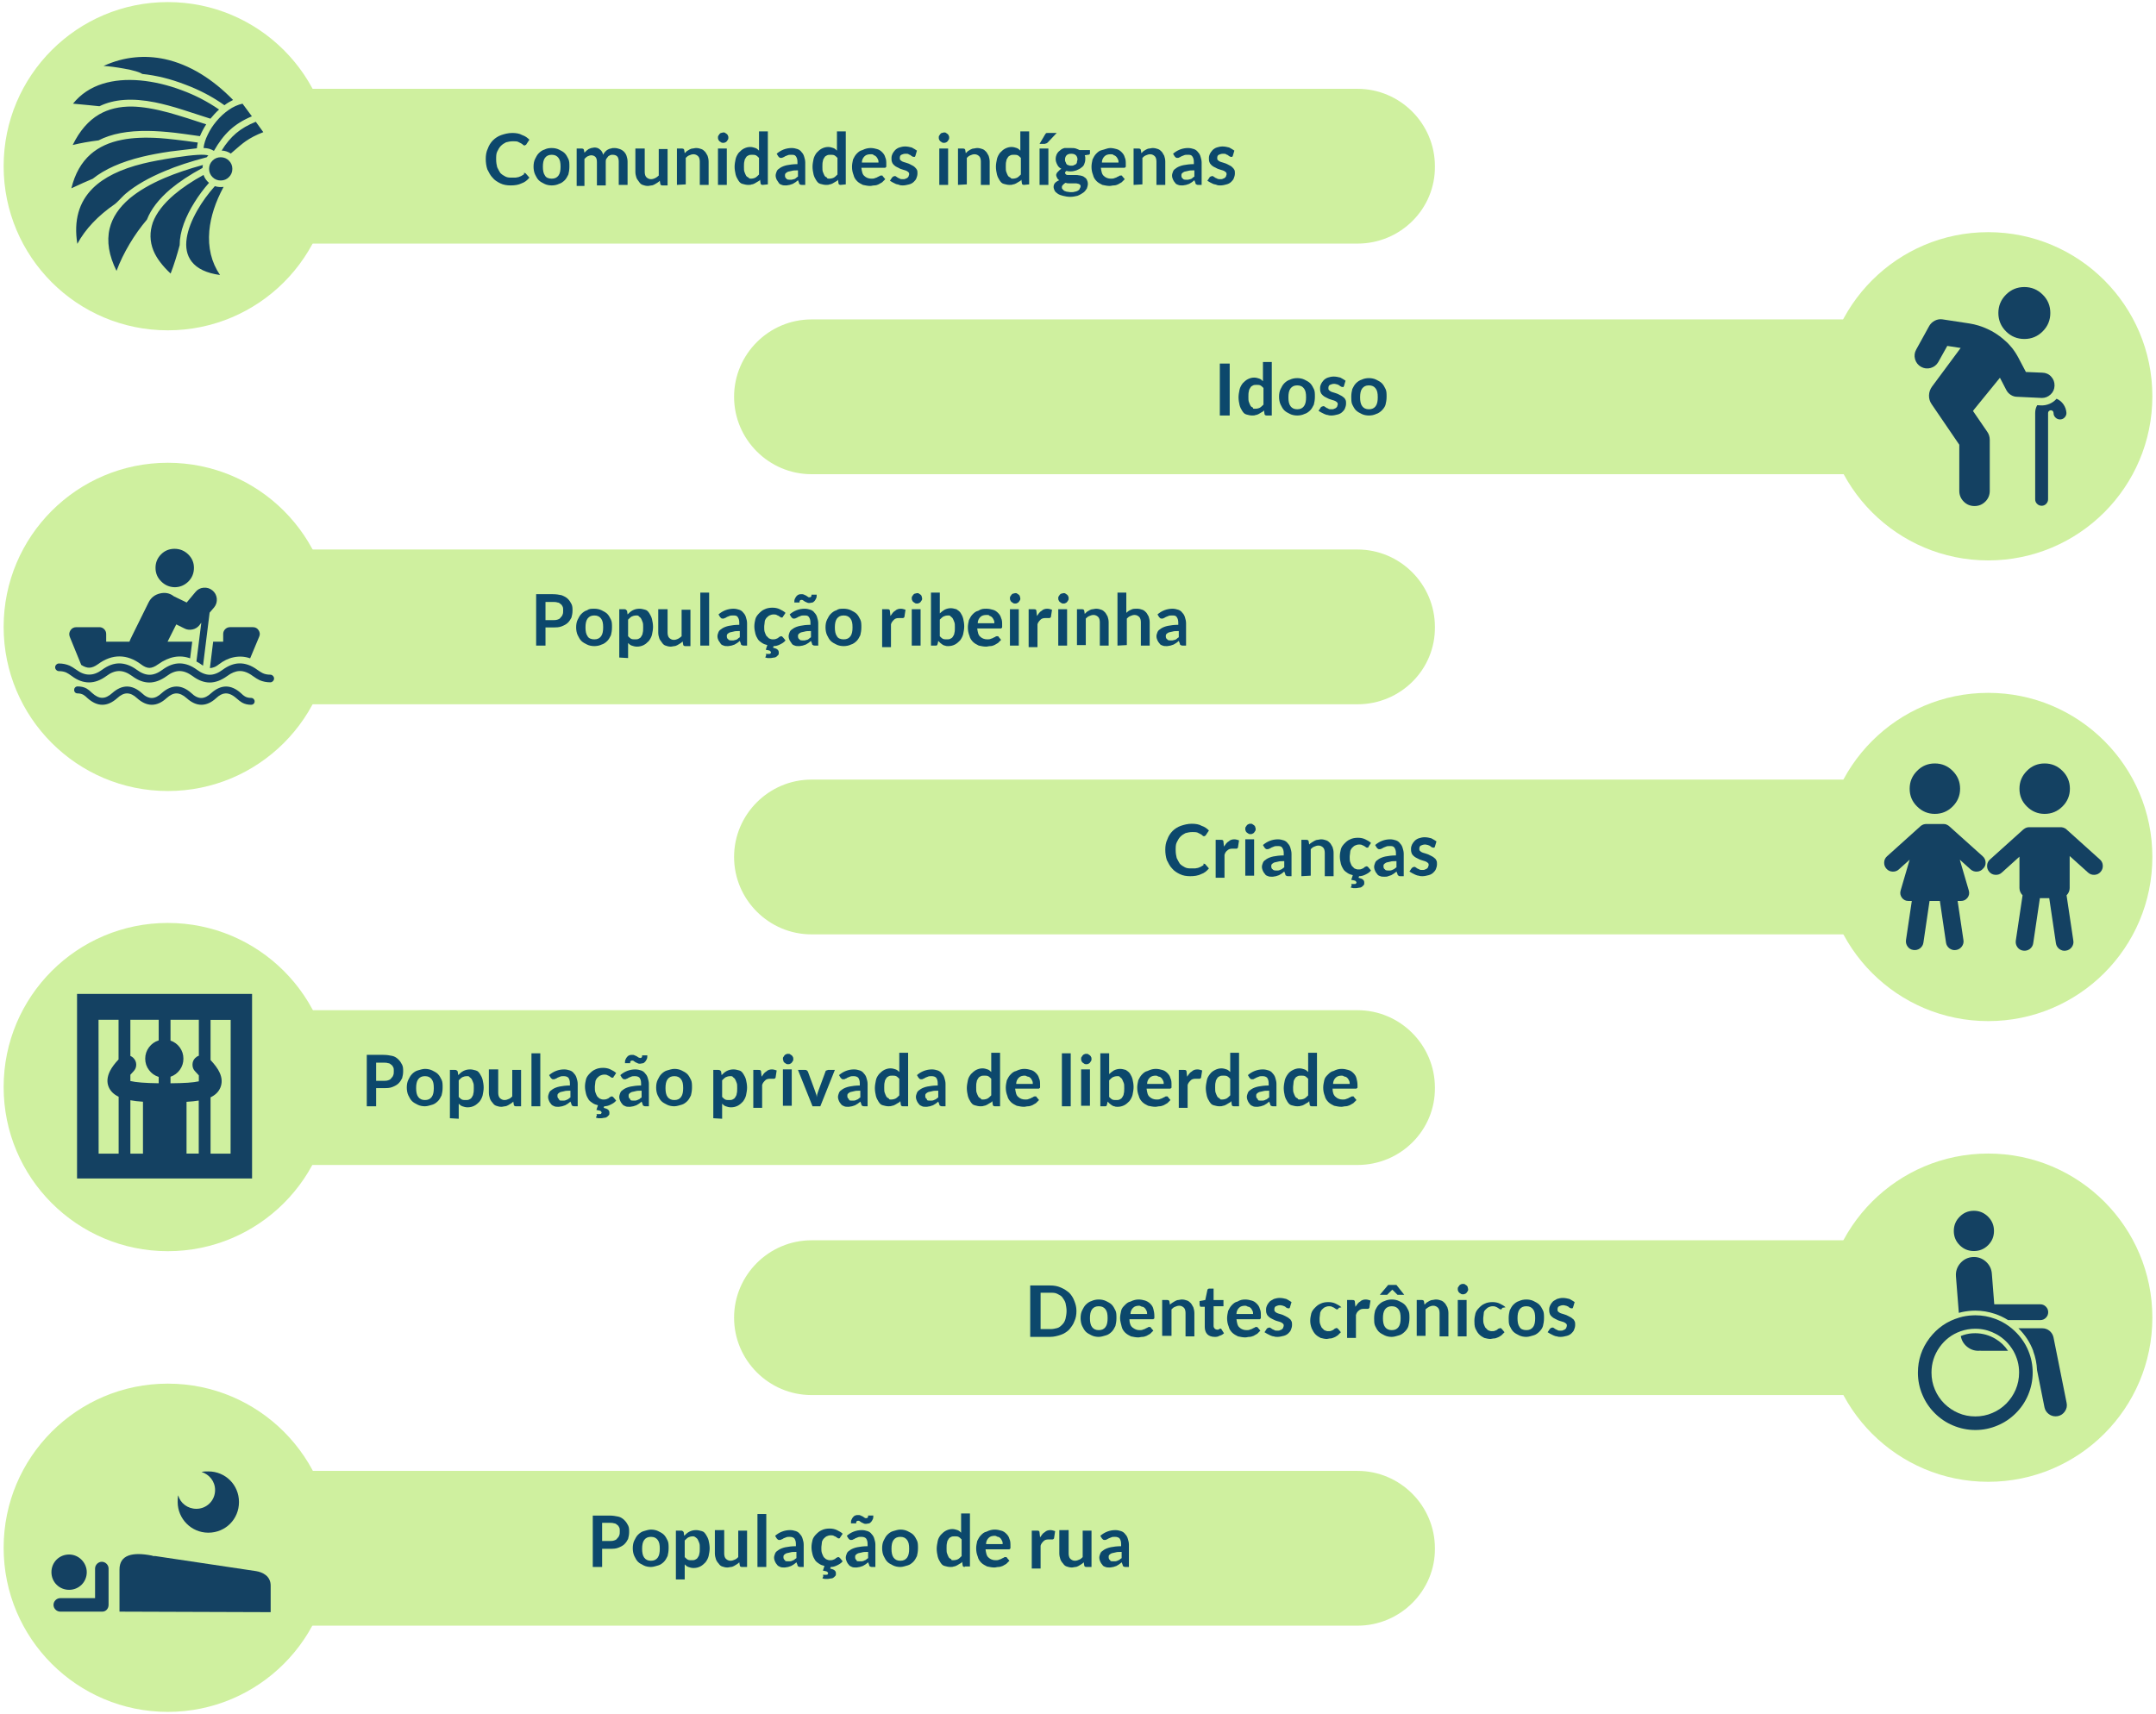 <?xml version="1.0" encoding="utf-8"?>
<!-- Generator: Adobe Illustrator 24.3.0, SVG Export Plug-In . SVG Version: 6.00 Build 0)  -->
<svg version="1.1" id="Camada_1" xmlns="http://www.w3.org/2000/svg" xmlns:xlink="http://www.w3.org/1999/xlink" x="0px" y="0px"
	 viewBox="0 0 415 330" style="enable-background:new 0 0 415 330;" xml:space="preserve">
<style type="text/css">
	.st0{fill:#CFF09F;}
	.st1{fill:#0C486C;}
	.st2{fill:#144162;}
	.st3{fill-rule:evenodd;clip-rule:evenodd;fill:#144162;}
</style>
<g>
	<g>
		<path class="st0" d="M261.3,46.9h-202c-8.2,0-14.9-6.7-14.9-14.9l0,0c0-8.2,6.7-14.9,14.9-14.9h202c8.2,0,14.9,6.7,14.9,14.9l0,0
			C276.3,40.2,269.6,46.9,261.3,46.9z"/>
		<g>
			<path class="st1" d="M100.9,33.3c0.1,0,0.2,0,0.3,0.1l0.7,0.8c-0.4,0.5-0.9,0.9-1.5,1.1c-0.6,0.3-1.3,0.4-2.1,0.4
				c-0.7,0-1.4-0.1-2-0.4s-1.1-0.6-1.5-1.1c-0.4-0.4-0.7-1-1-1.6c-0.2-0.6-0.3-1.3-0.3-2s0.1-1.4,0.4-2c0.2-0.6,0.6-1.2,1-1.6
				s1-0.8,1.6-1s1.3-0.4,2.1-0.4c0.7,0,1.4,0.1,1.9,0.4c0.6,0.2,1,0.5,1.4,0.9l-0.6,0.9c0,0.1-0.1,0.1-0.1,0.1
				c-0.1,0-0.1,0.1-0.2,0.1s-0.2,0-0.3-0.1c-0.1-0.1-0.2-0.2-0.4-0.3c-0.2-0.1-0.4-0.2-0.6-0.3s-0.6-0.1-1-0.1
				c-0.5,0-0.9,0.1-1.3,0.2c-0.4,0.2-0.7,0.4-1,0.7c-0.3,0.3-0.5,0.7-0.7,1.1s-0.2,0.9-0.2,1.5s0.1,1.1,0.2,1.5
				c0.2,0.4,0.4,0.8,0.6,1.1c0.3,0.3,0.6,0.5,1,0.7s0.8,0.2,1.2,0.2c0.3,0,0.5,0,0.7,0s0.4-0.1,0.6-0.1c0.2-0.1,0.3-0.1,0.5-0.2
				s0.3-0.2,0.5-0.3l0.1-0.1C100.8,33.3,100.8,33.3,100.9,33.3z"/>
			<path class="st1" d="M106.2,28.5c0.5,0,1,0.1,1.4,0.3c0.4,0.2,0.8,0.4,1.1,0.7c0.3,0.3,0.5,0.7,0.7,1.1s0.2,0.9,0.2,1.5
				s-0.1,1.1-0.2,1.5c-0.2,0.4-0.4,0.8-0.7,1.1c-0.3,0.3-0.7,0.6-1.1,0.7c-0.4,0.2-0.9,0.3-1.4,0.3s-1-0.1-1.4-0.3s-0.8-0.4-1.1-0.7
				c-0.3-0.3-0.5-0.7-0.7-1.1s-0.3-1-0.3-1.5c0-0.6,0.1-1.1,0.3-1.5c0.2-0.4,0.4-0.8,0.7-1.1c0.3-0.3,0.7-0.6,1.1-0.7
				C105.2,28.6,105.6,28.5,106.2,28.5z M106.2,34.4c0.6,0,1-0.2,1.3-0.6s0.4-1,0.4-1.7c0-0.8-0.1-1.3-0.4-1.7s-0.7-0.6-1.3-0.6
				c-0.6,0-1,0.2-1.3,0.6s-0.4,1-0.4,1.7s0.1,1.3,0.4,1.7C105.1,34.2,105.6,34.4,106.2,34.4z"/>
			<path class="st1" d="M111,35.6v-7h1c0.2,0,0.4,0.1,0.4,0.3l0.1,0.5c0.1-0.1,0.3-0.3,0.4-0.4s0.3-0.2,0.4-0.3
				c0.2-0.1,0.3-0.1,0.5-0.2c0.2,0,0.4-0.1,0.6-0.1c0.4,0,0.8,0.1,1.1,0.4c0.3,0.2,0.5,0.6,0.6,1c0.1-0.2,0.2-0.4,0.4-0.6
				c0.2-0.2,0.3-0.3,0.5-0.4s0.4-0.2,0.6-0.2c0.2-0.1,0.4-0.1,0.7-0.1c0.4,0,0.7,0.1,1,0.2s0.6,0.3,0.8,0.5c0.2,0.2,0.4,0.5,0.5,0.8
				s0.2,0.7,0.2,1.1v4.5h-1.7v-4.5c0-0.4-0.1-0.8-0.3-1c-0.2-0.2-0.5-0.3-0.9-0.3c-0.2,0-0.3,0-0.5,0.1c-0.1,0.1-0.3,0.1-0.4,0.3
				c-0.1,0.1-0.2,0.3-0.3,0.4c-0.1,0.2-0.1,0.4-0.1,0.6v4.5h-1.7v-4.5c0-0.5-0.1-0.8-0.3-1c-0.2-0.2-0.5-0.3-0.8-0.3
				c-0.2,0-0.5,0.1-0.7,0.2s-0.4,0.3-0.6,0.5v5.2H111V35.6z"/>
			<path class="st1" d="M124.1,28.6v4.5c0,0.4,0.1,0.8,0.3,1c0.2,0.2,0.5,0.4,0.9,0.4c0.3,0,0.6-0.1,0.8-0.2s0.5-0.3,0.7-0.5v-5.1
				h1.7v7h-1c-0.2,0-0.4-0.1-0.4-0.3l-0.1-0.6c-0.1,0.1-0.3,0.3-0.5,0.4c-0.2,0.1-0.3,0.2-0.5,0.3s-0.4,0.2-0.6,0.2
				s-0.4,0.1-0.7,0.1c-0.4,0-0.7-0.1-1-0.2s-0.5-0.3-0.7-0.6s-0.4-0.5-0.5-0.8s-0.2-0.7-0.2-1.1v-4.5
				C122.3,28.6,124.1,28.6,124.1,28.6z"/>
			<path class="st1" d="M130.3,35.6v-7h1c0.2,0,0.4,0.1,0.4,0.3l0.1,0.6c0.1-0.1,0.3-0.3,0.4-0.4c0.2-0.1,0.3-0.2,0.5-0.3
				c0.2-0.1,0.4-0.2,0.6-0.2c0.2,0,0.4-0.1,0.7-0.1c0.4,0,0.7,0.1,1,0.2s0.5,0.3,0.7,0.5s0.3,0.5,0.5,0.8c0.1,0.3,0.2,0.7,0.2,1.1
				v4.5h-1.7v-4.5c0-0.4-0.1-0.8-0.3-1s-0.5-0.4-0.9-0.4c-0.3,0-0.6,0.1-0.8,0.2c-0.3,0.1-0.5,0.3-0.7,0.5v5.1L130.3,35.6
				L130.3,35.6z"/>
			<path class="st1" d="M140.2,26.5c0,0.1,0,0.3-0.1,0.4s-0.1,0.2-0.2,0.3c-0.1,0.1-0.2,0.2-0.3,0.2c-0.1,0.1-0.3,0.1-0.4,0.1
				c-0.1,0-0.3,0-0.4-0.1s-0.2-0.1-0.3-0.2s-0.2-0.2-0.2-0.3c-0.1-0.1-0.1-0.3-0.1-0.4c0-0.2,0-0.3,0.1-0.4s0.1-0.2,0.2-0.3
				s0.2-0.2,0.3-0.2s0.3-0.1,0.4-0.1c0.2,0,0.3,0,0.4,0.1c0.1,0.1,0.2,0.1,0.3,0.2s0.2,0.2,0.2,0.3
				C140.2,26.2,140.2,26.4,140.2,26.5z M139.9,28.6v7h-1.7v-7C138.2,28.6,139.9,28.6,139.9,28.6z"/>
			<path class="st1" d="M146.8,35.6c-0.2,0-0.4-0.1-0.4-0.3l-0.1-0.7c-0.1,0.2-0.3,0.3-0.5,0.4s-0.3,0.2-0.5,0.3s-0.4,0.2-0.6,0.2
				c-0.2,0.1-0.4,0.1-0.7,0.1c-0.4,0-0.7-0.1-1.1-0.2s-0.6-0.4-0.8-0.7s-0.4-0.7-0.5-1.1c-0.1-0.4-0.2-1-0.2-1.5s0.1-1,0.2-1.5
				c0.1-0.4,0.3-0.8,0.6-1.2c0.3-0.3,0.6-0.6,1-0.8c0.4-0.2,0.8-0.3,1.2-0.3s0.7,0.1,1,0.2s0.5,0.3,0.7,0.5v-3.7h1.7v10.2
				L146.8,35.6L146.8,35.6z M144.5,34.4c0.4,0,0.7-0.1,0.9-0.2s0.5-0.4,0.7-0.6v-3.2c-0.2-0.2-0.4-0.4-0.6-0.5s-0.5-0.1-0.7-0.1
				c-0.3,0-0.5,0-0.7,0.1s-0.4,0.2-0.5,0.4c-0.1,0.2-0.3,0.4-0.3,0.7c-0.1,0.3-0.1,0.7-0.1,1.1c0,0.4,0,0.8,0.1,1
				c0.1,0.3,0.2,0.5,0.3,0.7s0.3,0.3,0.5,0.4C144.1,34.3,144.3,34.4,144.5,34.4z"/>
			<path class="st1" d="M155.2,35.6h-0.8c-0.2,0-0.3,0-0.4-0.1c-0.1,0-0.2-0.1-0.2-0.3l-0.2-0.5c-0.2,0.2-0.4,0.3-0.5,0.4
				c-0.2,0.1-0.3,0.2-0.5,0.3s-0.4,0.1-0.6,0.2c-0.2,0-0.4,0.1-0.7,0.1s-0.6,0-0.8-0.1c-0.3-0.1-0.5-0.2-0.6-0.4s-0.3-0.4-0.4-0.6
				c-0.1-0.2-0.2-0.5-0.2-0.8s0.1-0.5,0.2-0.8s0.4-0.5,0.7-0.7s0.8-0.4,1.3-0.5s1.2-0.2,2-0.2v-0.4c0-0.5-0.1-0.8-0.3-1.1
				s-0.5-0.3-0.9-0.3c-0.3,0-0.5,0-0.7,0.1s-0.3,0.1-0.5,0.2c-0.1,0.1-0.3,0.2-0.4,0.2c-0.1,0.1-0.2,0.1-0.4,0.1
				c-0.1,0-0.2,0-0.3-0.1s-0.1-0.1-0.2-0.2l-0.3-0.5c0.8-0.7,1.8-1.1,2.9-1.1c0.4,0,0.8,0.1,1.1,0.2s0.6,0.3,0.8,0.6
				c0.2,0.2,0.4,0.5,0.5,0.9c0.1,0.3,0.2,0.7,0.2,1.1v4.3H155.2z M151.9,34.6c0.2,0,0.3,0,0.5,0c0.1,0,0.3-0.1,0.4-0.1
				s0.3-0.1,0.4-0.2c0.1-0.1,0.2-0.2,0.4-0.3v-1.2c-0.5,0-0.9,0-1.2,0.1s-0.6,0.1-0.8,0.2c-0.2,0.1-0.3,0.2-0.4,0.3
				c-0.1,0.1-0.1,0.3-0.1,0.4c0,0.3,0.1,0.5,0.3,0.6C151.4,34.5,151.6,34.6,151.9,34.6z"/>
			<path class="st1" d="M161.8,35.6c-0.2,0-0.4-0.1-0.4-0.3l-0.1-0.7c-0.1,0.2-0.3,0.3-0.5,0.4s-0.3,0.2-0.5,0.3s-0.4,0.2-0.6,0.2
				c-0.2,0.1-0.4,0.1-0.7,0.1c-0.4,0-0.7-0.1-1.1-0.2s-0.6-0.4-0.8-0.7s-0.4-0.7-0.5-1.1c-0.1-0.4-0.2-1-0.2-1.5s0.1-1,0.2-1.5
				c0.1-0.4,0.3-0.8,0.6-1.2c0.3-0.3,0.6-0.6,1-0.8c0.4-0.2,0.8-0.3,1.2-0.3s0.7,0.1,1,0.2s0.5,0.3,0.7,0.5v-3.7h1.7v10.2
				L161.8,35.6L161.8,35.6z M159.6,34.4c0.4,0,0.7-0.1,0.9-0.2s0.5-0.4,0.7-0.6v-3.2c-0.2-0.2-0.4-0.4-0.6-0.5s-0.5-0.1-0.7-0.1
				c-0.3,0-0.5,0-0.7,0.1s-0.4,0.2-0.5,0.4c-0.1,0.2-0.3,0.4-0.3,0.7c-0.1,0.3-0.1,0.7-0.1,1.1c0,0.4,0,0.8,0.1,1
				c0.1,0.3,0.2,0.5,0.3,0.7s0.3,0.3,0.5,0.4C159.1,34.3,159.3,34.4,159.6,34.4z"/>
			<path class="st1" d="M167.6,28.5c0.4,0,0.9,0.1,1.2,0.2c0.4,0.1,0.7,0.3,1,0.6c0.3,0.3,0.5,0.6,0.6,1c0.2,0.4,0.2,0.8,0.2,1.4
				c0,0.1,0,0.2,0,0.3s0,0.2-0.1,0.2l-0.1,0.1c-0.1,0-0.1,0-0.2,0h-4.4c0.1,0.7,0.2,1.3,0.6,1.6c0.3,0.3,0.8,0.5,1.3,0.5
				c0.3,0,0.5,0,0.7-0.1s0.4-0.1,0.5-0.2c0.1-0.1,0.3-0.1,0.4-0.2c0.1-0.1,0.2-0.1,0.3-0.1s0.1,0,0.2,0c0.1,0,0.1,0.1,0.1,0.1
				l0.5,0.6c-0.2,0.2-0.4,0.4-0.6,0.6c-0.2,0.1-0.5,0.3-0.7,0.4s-0.5,0.2-0.8,0.2s-0.5,0.1-0.8,0.1c-0.5,0-0.9-0.1-1.4-0.2
				c-0.4-0.2-0.8-0.4-1.1-0.7s-0.6-0.7-0.7-1.2c-0.2-0.5-0.3-1-0.3-1.6c0-0.5,0.1-0.9,0.2-1.4c0.2-0.4,0.4-0.8,0.7-1.1
				s0.6-0.6,1.1-0.7C166.6,28.6,167.1,28.5,167.6,28.5z M167.6,29.7c-0.5,0-0.9,0.1-1.2,0.4s-0.5,0.7-0.5,1.2h3.2
				c0-0.2,0-0.4-0.1-0.6s-0.2-0.4-0.3-0.5s-0.3-0.3-0.5-0.3C168.1,29.7,167.9,29.7,167.6,29.7z"/>
			<path class="st1" d="M176.2,30c0,0.1-0.1,0.1-0.1,0.2c-0.1,0-0.1,0-0.2,0c-0.1,0-0.2,0-0.3-0.1c-0.1,0-0.2-0.1-0.3-0.2
				s-0.3-0.1-0.4-0.2s-0.3-0.1-0.6-0.1s-0.6,0.1-0.8,0.2s-0.3,0.3-0.3,0.6c0,0.2,0,0.3,0.1,0.4s0.2,0.2,0.4,0.3s0.3,0.1,0.6,0.2
				c0.2,0.1,0.4,0.1,0.6,0.2c0.2,0.1,0.4,0.2,0.6,0.3c0.2,0.1,0.4,0.2,0.6,0.4s0.3,0.3,0.4,0.5c0.1,0.2,0.1,0.4,0.1,0.7
				s-0.1,0.7-0.2,0.9c-0.1,0.3-0.3,0.5-0.5,0.7s-0.5,0.4-0.9,0.5s-0.8,0.2-1.2,0.2c-0.2,0-0.5,0-0.7-0.1s-0.5-0.1-0.7-0.2
				s-0.4-0.2-0.6-0.3c-0.2-0.1-0.3-0.2-0.5-0.3l0.4-0.6c0.1-0.1,0.1-0.1,0.2-0.2c0.1,0,0.2-0.1,0.3-0.1s0.2,0,0.3,0.1
				s0.2,0.1,0.3,0.2c0.1,0.1,0.3,0.1,0.4,0.2s0.4,0.1,0.6,0.1c0.2,0,0.4,0,0.5-0.1c0.1,0,0.3-0.1,0.4-0.2c0.1-0.1,0.2-0.2,0.2-0.3
				s0.1-0.2,0.1-0.3c0-0.2,0-0.3-0.1-0.4c-0.1-0.1-0.2-0.2-0.4-0.3s-0.3-0.1-0.6-0.2c-0.2-0.1-0.4-0.1-0.6-0.2s-0.4-0.2-0.6-0.3
				c-0.2-0.1-0.4-0.2-0.6-0.4c-0.2-0.2-0.3-0.3-0.4-0.6c-0.1-0.2-0.1-0.5-0.1-0.8s0.1-0.6,0.2-0.8s0.3-0.5,0.5-0.7s0.5-0.4,0.8-0.5
				s0.7-0.2,1.1-0.2c0.5,0,0.9,0.1,1.3,0.2c0.4,0.2,0.7,0.4,1,0.6L176.2,30z"/>
			<path class="st1" d="M182.7,26.5c0,0.1,0,0.3-0.1,0.4s-0.1,0.2-0.2,0.3c-0.1,0.1-0.2,0.2-0.3,0.2c-0.1,0.1-0.3,0.1-0.4,0.1
				c-0.1,0-0.3,0-0.4-0.1s-0.2-0.1-0.3-0.2s-0.2-0.2-0.2-0.3c-0.1-0.1-0.1-0.3-0.1-0.4c0-0.2,0-0.3,0.1-0.4s0.1-0.2,0.2-0.3
				s0.2-0.2,0.3-0.2s0.3-0.1,0.4-0.1c0.2,0,0.3,0,0.4,0.1c0.1,0.1,0.2,0.1,0.3,0.2s0.2,0.2,0.2,0.3
				C182.7,26.2,182.7,26.4,182.7,26.5z M182.5,28.6v7h-1.7v-7C180.8,28.6,182.5,28.6,182.5,28.6z"/>
			<path class="st1" d="M184.4,35.6v-7h1c0.2,0,0.4,0.1,0.4,0.3l0.1,0.6c0.1-0.1,0.3-0.3,0.4-0.4c0.2-0.1,0.3-0.2,0.5-0.3
				c0.2-0.1,0.4-0.2,0.6-0.2c0.2,0,0.4-0.1,0.7-0.1c0.4,0,0.7,0.1,1,0.2s0.5,0.3,0.7,0.5s0.3,0.5,0.5,0.8c0.1,0.3,0.2,0.7,0.2,1.1
				v4.5h-1.7v-4.5c0-0.4-0.1-0.8-0.3-1s-0.5-0.4-0.9-0.4c-0.3,0-0.6,0.1-0.8,0.2c-0.3,0.1-0.5,0.3-0.7,0.5v5.1L184.4,35.6
				L184.4,35.6z"/>
			<path class="st1" d="M197.1,35.6c-0.2,0-0.4-0.1-0.4-0.3l-0.1-0.7c-0.1,0.2-0.3,0.3-0.5,0.4s-0.3,0.2-0.5,0.3s-0.4,0.2-0.6,0.2
				c-0.2,0.1-0.4,0.1-0.7,0.1c-0.4,0-0.7-0.1-1.1-0.2s-0.6-0.4-0.8-0.7s-0.4-0.7-0.5-1.1c-0.1-0.4-0.2-1-0.2-1.5s0.1-1,0.2-1.5
				c0.1-0.4,0.3-0.8,0.6-1.2c0.3-0.3,0.6-0.6,1-0.8c0.4-0.2,0.8-0.3,1.2-0.3s0.7,0.1,1,0.2s0.5,0.3,0.7,0.5v-3.7h1.7v10.2
				L197.1,35.6L197.1,35.6z M194.9,34.4c0.4,0,0.7-0.1,0.9-0.2s0.5-0.4,0.7-0.6v-3.2c-0.2-0.2-0.4-0.4-0.6-0.5s-0.5-0.1-0.7-0.1
				c-0.3,0-0.5,0-0.7,0.1s-0.4,0.2-0.5,0.4c-0.1,0.2-0.3,0.4-0.3,0.7c-0.1,0.3-0.1,0.7-0.1,1.1c0,0.4,0,0.8,0.1,1
				c0.1,0.3,0.2,0.5,0.3,0.7s0.3,0.3,0.5,0.4C194.5,34.3,194.7,34.4,194.9,34.4z"/>
			<path class="st1" d="M203.4,25.6l-1.7,1.8c-0.1,0.1-0.2,0.2-0.3,0.2s-0.2,0.1-0.3,0.1h-1l1-1.7c0.1-0.1,0.1-0.2,0.2-0.3
				c0.1-0.1,0.2-0.1,0.4-0.1H203.4z M201.8,28.6v7h-1.7v-7C200.1,28.6,201.8,28.6,201.8,28.6z"/>
			<path class="st1" d="M206.2,28.5c0.3,0,0.6,0,0.9,0.1c0.3,0.1,0.5,0.2,0.7,0.3h2v0.6c0,0.1,0,0.2-0.1,0.2
				c-0.1,0.1-0.1,0.1-0.3,0.1l-0.6,0.1c0,0.1,0.1,0.2,0.1,0.4c0,0.1,0,0.3,0,0.4c0,0.3-0.1,0.7-0.2,0.9c-0.1,0.3-0.3,0.5-0.6,0.7
				c-0.2,0.2-0.5,0.3-0.9,0.5c-0.3,0.1-0.7,0.2-1.1,0.2c-0.3,0-0.5,0-0.8-0.1c-0.2,0.1-0.3,0.3-0.3,0.4c0,0.1,0.1,0.2,0.2,0.3
				c0.1,0.1,0.3,0.1,0.5,0.1s0.5,0,0.7,0c0.3,0,0.5,0,0.8,0s0.6,0.1,0.8,0.1c0.3,0.1,0.5,0.1,0.7,0.3c0.2,0.1,0.4,0.3,0.5,0.5
				s0.2,0.5,0.2,0.8s-0.1,0.6-0.2,0.9c-0.2,0.3-0.4,0.6-0.7,0.8s-0.6,0.4-1.1,0.6c-0.4,0.1-0.9,0.2-1.4,0.2s-1-0.1-1.4-0.2
				c-0.4-0.1-0.7-0.2-1-0.4s-0.5-0.4-0.6-0.6c-0.1-0.2-0.2-0.5-0.2-0.7c0-0.3,0.1-0.6,0.3-0.8s0.5-0.4,0.8-0.5
				c-0.2-0.1-0.3-0.2-0.4-0.4c-0.1-0.2-0.2-0.4-0.2-0.6c0-0.1,0-0.2,0.1-0.3c0-0.1,0.1-0.2,0.2-0.3c0.1-0.1,0.2-0.2,0.3-0.3
				s0.2-0.2,0.4-0.3c-0.4-0.2-0.6-0.4-0.8-0.8s-0.3-0.7-0.3-1.1c0-0.3,0.1-0.7,0.2-0.9s0.3-0.5,0.6-0.7c0.2-0.2,0.5-0.4,0.9-0.5
				C205.4,28.5,205.8,28.5,206.2,28.5z M208,35.9c0-0.1,0-0.3-0.1-0.3c-0.1-0.1-0.2-0.2-0.3-0.2s-0.3-0.1-0.5-0.1s-0.4,0-0.6,0
				c-0.2,0-0.4,0-0.7,0s-0.4,0-0.7-0.1c-0.2,0.1-0.3,0.2-0.5,0.4s-0.2,0.3-0.2,0.5c0,0.1,0,0.2,0.1,0.3s0.2,0.2,0.3,0.3
				s0.3,0.1,0.5,0.2c0.2,0,0.5,0.1,0.8,0.1s0.6,0,0.8-0.1c0.2,0,0.4-0.1,0.6-0.2c0.1-0.1,0.3-0.2,0.3-0.3S208,36.1,208,35.9z
				 M206.2,31.9c0.2,0,0.4,0,0.5-0.1c0.2-0.1,0.3-0.1,0.4-0.2c0.1-0.1,0.2-0.2,0.2-0.4s0.1-0.3,0.1-0.5c0-0.3-0.1-0.6-0.3-0.8
				c-0.2-0.2-0.5-0.3-0.9-0.3s-0.7,0.1-0.9,0.3c-0.2,0.2-0.3,0.5-0.3,0.8c0,0.2,0,0.3,0.1,0.5c0.1,0.1,0.1,0.3,0.2,0.4
				s0.2,0.2,0.4,0.2C205.8,31.9,206,31.9,206.2,31.9z"/>
			<path class="st1" d="M213.7,28.5c0.4,0,0.9,0.1,1.2,0.2c0.4,0.1,0.7,0.3,1,0.6c0.3,0.3,0.5,0.6,0.6,1c0.2,0.4,0.2,0.8,0.2,1.4
				c0,0.1,0,0.2,0,0.3s0,0.2-0.1,0.2l-0.1,0.1c-0.1,0-0.1,0-0.2,0h-4.4c0.1,0.7,0.2,1.3,0.6,1.6c0.3,0.3,0.8,0.5,1.3,0.5
				c0.3,0,0.5,0,0.7-0.1s0.4-0.1,0.5-0.2c0.1-0.1,0.3-0.1,0.4-0.2c0.1-0.1,0.2-0.1,0.3-0.1s0.1,0,0.2,0c0.1,0,0.1,0.1,0.1,0.1
				l0.5,0.6c-0.2,0.2-0.4,0.4-0.6,0.6c-0.2,0.1-0.5,0.3-0.7,0.4s-0.5,0.2-0.8,0.2s-0.5,0.1-0.8,0.1c-0.5,0-0.9-0.1-1.4-0.2
				c-0.4-0.2-0.8-0.4-1.1-0.7s-0.6-0.7-0.7-1.2c-0.2-0.5-0.3-1-0.3-1.6c0-0.5,0.1-0.9,0.2-1.4c0.2-0.4,0.4-0.8,0.7-1.1
				s0.6-0.6,1.1-0.7S213.2,28.5,213.7,28.5z M213.8,29.7c-0.5,0-0.9,0.1-1.2,0.4s-0.5,0.7-0.5,1.2h3.2c0-0.2,0-0.4-0.1-0.6
				s-0.2-0.4-0.3-0.5s-0.3-0.3-0.5-0.3C214.3,29.7,214,29.7,213.8,29.7z"/>
			<path class="st1" d="M218.2,35.6v-7h1c0.2,0,0.4,0.1,0.4,0.3l0.1,0.6c0.1-0.1,0.3-0.3,0.4-0.4c0.2-0.1,0.3-0.2,0.5-0.3
				c0.2-0.1,0.4-0.2,0.6-0.2c0.2,0,0.4-0.1,0.7-0.1c0.4,0,0.7,0.1,1,0.2s0.5,0.3,0.7,0.5s0.3,0.5,0.5,0.8c0.1,0.3,0.2,0.7,0.2,1.1
				v4.5h-1.7v-4.5c0-0.4-0.1-0.8-0.3-1s-0.5-0.4-0.9-0.4c-0.3,0-0.6,0.1-0.8,0.2c-0.3,0.1-0.5,0.3-0.7,0.5v5.1L218.2,35.6
				L218.2,35.6z"/>
			<path class="st1" d="M231.5,35.6h-0.8c-0.2,0-0.3,0-0.4-0.1c-0.1,0-0.2-0.1-0.2-0.3l-0.2-0.5c-0.2,0.2-0.4,0.3-0.5,0.4
				c-0.2,0.1-0.3,0.2-0.5,0.3s-0.4,0.1-0.6,0.2c-0.2,0-0.4,0.1-0.7,0.1s-0.6,0-0.8-0.1c-0.3-0.1-0.5-0.2-0.6-0.4
				c-0.2-0.2-0.3-0.4-0.4-0.6c-0.1-0.2-0.2-0.5-0.2-0.8s0.1-0.5,0.2-0.8s0.4-0.5,0.7-0.7s0.8-0.4,1.3-0.5s1.2-0.2,2-0.2v-0.4
				c0-0.5-0.1-0.8-0.3-1.1s-0.5-0.3-0.9-0.3c-0.3,0-0.5,0-0.7,0.1s-0.3,0.1-0.5,0.2s-0.3,0.2-0.4,0.2c-0.1,0.1-0.2,0.1-0.4,0.1
				c-0.1,0-0.2,0-0.3-0.1s-0.1-0.1-0.2-0.2l-0.3-0.5c0.8-0.7,1.8-1.1,2.9-1.1c0.4,0,0.8,0.1,1.1,0.2s0.6,0.3,0.8,0.6
				c0.2,0.2,0.4,0.5,0.5,0.9c0.1,0.3,0.2,0.7,0.2,1.1v4.3H231.5z M228.2,34.6c0.2,0,0.3,0,0.5,0c0.1,0,0.3-0.1,0.4-0.1
				s0.3-0.1,0.4-0.2s0.2-0.2,0.4-0.3v-1.2c-0.5,0-0.9,0-1.2,0.1s-0.6,0.1-0.8,0.2c-0.2,0.1-0.3,0.2-0.4,0.3s-0.1,0.3-0.1,0.4
				c0,0.3,0.1,0.5,0.3,0.6C227.7,34.5,227.9,34.6,228.2,34.6z"/>
			<path class="st1" d="M237.3,30c0,0.1-0.1,0.1-0.1,0.2c-0.1,0-0.1,0-0.2,0c-0.1,0-0.2,0-0.3-0.1c-0.1,0-0.2-0.1-0.3-0.2
				s-0.3-0.1-0.4-0.2s-0.3-0.1-0.6-0.1s-0.6,0.1-0.8,0.2s-0.3,0.3-0.3,0.6c0,0.2,0,0.3,0.1,0.4s0.2,0.2,0.4,0.3
				c0.2,0.1,0.3,0.1,0.6,0.2c0.2,0.1,0.4,0.1,0.6,0.2s0.4,0.2,0.6,0.3c0.2,0.1,0.4,0.2,0.6,0.4s0.3,0.3,0.4,0.5
				c0.1,0.2,0.1,0.4,0.1,0.7s-0.1,0.7-0.2,0.9c-0.1,0.3-0.3,0.5-0.5,0.7s-0.5,0.4-0.9,0.5c-0.3,0.1-0.8,0.2-1.2,0.2
				c-0.2,0-0.5,0-0.7-0.1s-0.5-0.1-0.7-0.2s-0.4-0.2-0.6-0.3c-0.2-0.1-0.3-0.2-0.5-0.3l0.4-0.6c0-0.1,0.1-0.1,0.2-0.2
				c0.1,0,0.2-0.1,0.3-0.1s0.2,0,0.3,0.1s0.2,0.1,0.3,0.2c0.1,0.1,0.3,0.1,0.4,0.2c0.2,0.1,0.4,0.1,0.6,0.1c0.2,0,0.4,0,0.5-0.1
				c0.1,0,0.3-0.1,0.4-0.2c0.1-0.1,0.2-0.2,0.2-0.3s0.1-0.2,0.1-0.3c0-0.2,0-0.3-0.1-0.4c-0.1-0.1-0.2-0.2-0.4-0.3s-0.3-0.1-0.6-0.2
				c-0.2-0.1-0.4-0.1-0.6-0.2s-0.4-0.2-0.6-0.3c-0.2-0.1-0.4-0.2-0.6-0.4c-0.2-0.2-0.3-0.3-0.4-0.6c-0.1-0.2-0.1-0.5-0.1-0.8
				s0.1-0.6,0.2-0.8s0.3-0.5,0.5-0.7s0.5-0.4,0.8-0.5s0.7-0.2,1.1-0.2c0.5,0,0.9,0.1,1.3,0.2c0.4,0.2,0.7,0.4,1,0.6L237.3,30z"/>
		</g>
		<circle class="st0" cx="32.3" cy="32" r="31.6"/>
		<g>
			<g transform="matrix( 0.198, 0, 0, 0.198, 12.35,20.95) ">
				<g>
					<g id="Layer1_0_FILL_16_">
						<path class="st2" d="M134.5,57.5c0-1.1,0.2-2,0.4-2.9c-14.1,3.9-26.5,8.1-37.1,12.6c-14.1,6-25.5,12.7-34.2,20
							c-10.3,8.8-16.8,18.5-19.4,29.3c-3,12.4-0.7,26.2,6.7,41.1c3.3-8.9,7.6-17.6,12.7-26.2c5-8.4,10.6-16.3,16.9-23.7
							c3.9-10.1,11.5-19.9,22.7-29.5C111.7,71.1,122.2,64.1,134.5,57.5 M155,75.9c-2.9,0.4-5.7,0.2-8.5-0.7
							c-6.6,7.4-12.3,15.2-17.1,23.6c-5.5,9.7-8.9,18.5-10.2,26.6c-1.5,9.4,0.1,17.1,4.7,23.1c5.3,6.9,14.5,11.3,27.6,13.1
							c-8.4-12.4-11.8-26.7-10.4-42.9C142.4,104.9,147,90.7,155,75.9 M140.8,72c-2.5-2.1-4.3-4.7-5.3-7.7
							c-11.2,6.1-20.7,12.5-28.6,19.2c-10.4,8.9-17.3,17.9-20.7,27c-3.2,9.4-3,18.5,0.6,27.4c3,7.3,8.6,14.7,16.7,22.3
							c3.2-8.3,6.1-17.5,8.8-27.6c0-6.5,1.3-13.5,4.1-21.1c2.5-6.7,5.9-13.6,10.4-20.7C130.9,84.2,135.6,77.9,140.8,72 M129,38.4
							c0.2-1.9,0.5-3.7,0.9-5.6c-16.3-2.3-28.6-3.7-36.9-4.3c-14.3-0.9-26.5-0.4-36.6,1.6c-12.5,2.4-22.7,7.1-30.6,14
							c-9.1,8-15.3,19-18.8,33.2c8.5-4,15.5-7.1,20.8-9.3C39.4,58.7,55.4,51.6,76,46.6c7.9-1.9,16.9-3.6,27.1-5.1
							C109.1,40.7,117.7,39.7,129,38.4 M144.2,50.4c-2.2,2.2-3.3,4.9-3.3,8s1.1,5.8,3.3,8s4.9,3.3,8,3.3c3.1,0,5.8-1.1,8-3.3
							c2.2-2.2,3.3-4.9,3.3-8s-1.1-5.8-3.3-8c-2.2-2.2-4.9-3.3-8-3.3C149.1,47.1,146.4,48.2,144.2,50.4 M138.6,47.1
							c0.4-0.6,1-1.2,1.6-1.7c-3.7-1.4-14.2-0.8-31.3,1.8c-13.2,2-23.9,4-32,6c-22.1,5.4-38.4,13.5-49.1,24.1
							c-13.6,13.5-18.6,31.5-15,54c7.8-14.4,20-27.3,36.7-38.8c0.7-0.5,2.3-2,4.8-4.6c2.7-2.8,4.5-4.6,5.4-5.3
							c9.7-8.2,22.6-15.6,38.5-22.2C109.5,55.6,123,51.2,138.6,47.1 M167.2,23.7c-5.2,4.4-9.9,10-14.1,16.9c3.2,0.1,6.2,1.1,8.9,2.9
							c6.8-6,11.6-10,14.5-12c4.6-3.2,10.3-6.2,17.1-8.8l-7.3-10.1C178.8,15.6,172.4,19.3,167.2,23.7 M142.2,9.6
							c2.7-3.3,5.5-6.3,8.4-8.9c-11-7.6-23.2-14-36.6-18.9c-13.7-5.1-27-8.2-40.1-9.4c-13.5-1.2-25.6-0.1-36.3,3.2
							C25.7-20.7,16-14.2,8.6-5c11.2,1,19.8,1.9,25.7,2.5c14-6.9,32-8.2,54-3.8c7.8,1.6,17.1,4,27.9,7.5
							C122.2,3.1,130.9,5.9,142.2,9.6 M155.8-3.5c2.8-2.1,5.7-3.8,8.4-5.1c-9.9-10.2-20.3-18.6-31.2-25.3c-11.5-7-23.2-11.8-35-14.4
							C88.2-50.4,78.4-51,68.6-50c-10.3,1-20.3,3.8-30.3,8.3c5.4,0.3,12.1,1.2,19.9,2.6c9.5,1.7,15.4,3.5,17.7,5.2
							c13.6,1.4,27.5,4.8,41.7,10.3C131.8-18.3,144.4-11.6,155.8-3.5 M120.3,9.3C113,7,107,5.2,102,3.8C88.1,0,76.1-2,66.2-2.2
							C53.8-2.4,43,0.2,33.9,5.5C23.5,11.6,15,21.5,8.3,35.2c7.7-1.9,16.1-3.4,25.1-4.5c12.4-6.4,28.6-9.5,48.5-9.2
							c7.6,0.1,16.2,0.7,25.9,1.8c5,0.6,13.1,1.7,24.2,3.3c1.5-3.6,3.5-7.5,6.1-11.5C130.2,12.5,124.3,10.6,120.3,9.3 M182.5,7.3
							L173.4-5c-4.5,1-9.1,3-13.6,6.2c-4.2,2.9-8.1,6.5-11.7,10.8c-3.5,4.1-6.3,8.5-8.5,13.1c-2.3,4.6-3.6,8.9-4.1,13
							c2,0.1,3.8,0.3,5.3,0.7c1.7,0.5,3.3,1.2,4.8,2.1c4.7-8.3,9.8-15,15.4-20.2C166.9,15.2,174.1,10.8,182.5,7.3z"/>
					</g>
				</g>
			</g>
		</g>
	</g>
	<g>
		<path class="st0" d="M261.3,135.6h-202c-8.2,0-14.9-6.7-14.9-14.9l0,0c0-8.2,6.7-14.9,14.9-14.9h202c8.2,0,14.9,6.7,14.9,14.9l0,0
			C276.3,128.9,269.6,135.6,261.3,135.6z"/>
		<g>
			<path class="st1" d="M105,120.8v3.5h-1.8v-9.9h3.2c0.7,0,1.2,0.1,1.7,0.2c0.5,0.2,0.9,0.4,1.2,0.7c0.3,0.3,0.5,0.6,0.7,1
				s0.2,0.8,0.2,1.3s-0.1,0.9-0.2,1.3c-0.2,0.4-0.4,0.7-0.7,1c-0.3,0.3-0.7,0.5-1.2,0.7s-1,0.2-1.7,0.2
				C106.4,120.8,105,120.8,105,120.8z M105,119.4h1.4c0.3,0,0.6,0,0.9-0.1s0.5-0.2,0.6-0.4c0.2-0.2,0.3-0.3,0.4-0.6
				c0.1-0.2,0.1-0.5,0.1-0.8s0-0.5-0.1-0.7s-0.2-0.4-0.4-0.5c-0.2-0.2-0.4-0.3-0.6-0.3c-0.3-0.1-0.5-0.1-0.9-0.1H105V119.4z"/>
			<path class="st1" d="M114.4,117.2c0.5,0,1,0.1,1.4,0.3c0.4,0.2,0.8,0.4,1.1,0.7c0.3,0.3,0.5,0.7,0.7,1.1s0.2,0.9,0.2,1.5
				s-0.1,1.1-0.2,1.5c-0.2,0.4-0.4,0.8-0.7,1.1c-0.3,0.3-0.7,0.6-1.1,0.7c-0.4,0.2-0.9,0.3-1.4,0.3s-1-0.1-1.4-0.3
				c-0.4-0.2-0.8-0.4-1.1-0.7c-0.3-0.3-0.5-0.7-0.7-1.1s-0.3-1-0.3-1.5c0-0.6,0.1-1.1,0.3-1.5c0.2-0.4,0.4-0.8,0.7-1.1
				c0.3-0.3,0.7-0.6,1.1-0.7C113.4,117.2,113.8,117.2,114.4,117.2z M114.4,123.1c0.6,0,1-0.2,1.3-0.6s0.4-1,0.4-1.7
				c0-0.8-0.1-1.3-0.4-1.7s-0.7-0.6-1.3-0.6c-0.6,0-1,0.2-1.3,0.6s-0.4,1-0.4,1.7s0.1,1.3,0.4,1.7
				C113.3,122.9,113.8,123.1,114.4,123.1z"/>
			<path class="st1" d="M119.2,126.6v-9.3h1c0.1,0,0.2,0,0.3,0.1c0.1,0.1,0.1,0.1,0.2,0.2l0.1,0.7c0.3-0.3,0.6-0.6,1-0.8
				s0.8-0.3,1.3-0.3c0.4,0,0.7,0.1,1.1,0.2s0.6,0.4,0.8,0.7c0.2,0.3,0.4,0.7,0.5,1.1s0.2,1,0.2,1.5s-0.1,1-0.2,1.5
				c-0.1,0.4-0.3,0.8-0.6,1.2c-0.3,0.3-0.6,0.6-1,0.8c-0.4,0.2-0.8,0.3-1.3,0.3c-0.4,0-0.7-0.1-1-0.2s-0.5-0.3-0.7-0.5v2.9
				L119.2,126.6L119.2,126.6z M122.5,118.5c-0.4,0-0.7,0.1-0.9,0.2c-0.2,0.1-0.5,0.4-0.7,0.6v3.2c0.2,0.2,0.4,0.4,0.6,0.5
				s0.5,0.1,0.7,0.1c0.3,0,0.5,0,0.7-0.1s0.4-0.2,0.5-0.4c0.1-0.2,0.3-0.4,0.3-0.7c0.1-0.3,0.1-0.7,0.1-1.1s0-0.8-0.1-1
				c-0.1-0.3-0.2-0.5-0.3-0.7c-0.1-0.2-0.3-0.3-0.4-0.4C122.9,118.5,122.7,118.5,122.5,118.5z"/>
			<path class="st1" d="M128.5,117.3v4.5c0,0.4,0.1,0.8,0.3,1s0.5,0.4,0.9,0.4c0.3,0,0.6-0.1,0.8-0.2s0.5-0.3,0.7-0.5v-5.1h1.7v7h-1
				c-0.2,0-0.4-0.1-0.4-0.3l-0.1-0.6c-0.1,0.1-0.3,0.3-0.5,0.4s-0.3,0.2-0.5,0.3c-0.2,0.1-0.4,0.2-0.6,0.2c-0.2,0-0.4,0.1-0.7,0.1
				c-0.4,0-0.7-0.1-1-0.2s-0.5-0.3-0.7-0.6s-0.4-0.5-0.5-0.8s-0.2-0.7-0.2-1.1v-4.5C126.7,117.3,128.5,117.3,128.5,117.3z"/>
			<path class="st1" d="M136.5,114.1v10.2h-1.7v-10.2H136.5z"/>
			<path class="st1" d="M144,124.3h-0.8c-0.2,0-0.3,0-0.4-0.1c-0.1,0-0.2-0.1-0.2-0.3l-0.2-0.5c-0.2,0.2-0.4,0.3-0.5,0.4
				c-0.2,0.1-0.3,0.2-0.5,0.3s-0.4,0.1-0.6,0.2c-0.2,0-0.4,0.1-0.7,0.1s-0.6,0-0.8-0.1c-0.3-0.1-0.5-0.2-0.6-0.4s-0.3-0.4-0.4-0.6
				c-0.1-0.2-0.2-0.5-0.2-0.8s0.1-0.5,0.2-0.8s0.4-0.5,0.7-0.7s0.8-0.4,1.3-0.5s1.2-0.2,2-0.2v-0.4c0-0.5-0.1-0.8-0.3-1.1
				s-0.5-0.3-0.9-0.3c-0.3,0-0.5,0-0.7,0.1s-0.3,0.1-0.5,0.2c-0.1,0.1-0.3,0.2-0.4,0.2c-0.1,0.1-0.2,0.1-0.4,0.1
				c-0.1,0-0.2,0-0.3-0.1s-0.1-0.1-0.2-0.2l-0.3-0.5c0.8-0.7,1.8-1.1,2.9-1.1c0.4,0,0.8,0.1,1.1,0.2s0.6,0.3,0.8,0.6
				c0.2,0.2,0.4,0.5,0.5,0.9c0.1,0.3,0.2,0.7,0.2,1.1v4.3H144z M140.7,123.3c0.2,0,0.3,0,0.5,0c0.1,0,0.3-0.1,0.4-0.1
				s0.3-0.1,0.4-0.2c0.1-0.1,0.2-0.2,0.4-0.3v-1.2c-0.5,0-0.9,0-1.2,0.1s-0.6,0.1-0.8,0.2s-0.3,0.2-0.4,0.3
				c-0.1,0.1-0.1,0.3-0.1,0.4c0,0.3,0.1,0.5,0.3,0.6C140.2,123.2,140.4,123.3,140.7,123.3z"/>
			<path class="st1" d="M147.5,125.9C147.5,125.9,147.6,125.9,147.5,125.9c0.1,0,0.2,0,0.2,0h0.1c0,0,0.1,0,0.2,0
				c0.2,0,0.3,0,0.3-0.1c0.1-0.1,0.1-0.1,0.1-0.2s-0.1-0.2-0.2-0.3c-0.2-0.1-0.4-0.1-0.8-0.2l0.3-0.9c-0.4-0.1-0.7-0.2-1-0.4
				c-0.3-0.2-0.6-0.4-0.8-0.7c-0.2-0.3-0.4-0.7-0.5-1.1s-0.2-0.9-0.2-1.4s0.1-1,0.2-1.4c0.1-0.4,0.4-0.8,0.7-1.1
				c0.3-0.3,0.6-0.6,1.1-0.8c0.4-0.2,0.9-0.3,1.5-0.3c0.5,0,1,0.1,1.4,0.3c0.4,0.2,0.8,0.4,1.1,0.7l-0.4,0.6
				c-0.1,0.1-0.1,0.1-0.1,0.2c0,0-0.1,0.1-0.2,0.1c-0.1,0-0.2,0-0.3-0.1s-0.2-0.1-0.3-0.2s-0.3-0.1-0.4-0.2
				c-0.2-0.1-0.4-0.1-0.6-0.1c-0.3,0-0.6,0.1-0.8,0.2s-0.4,0.3-0.6,0.5c-0.1,0.2-0.3,0.4-0.3,0.7s-0.1,0.6-0.1,1s0,0.7,0.1,1
				s0.2,0.5,0.3,0.7c0.2,0.2,0.3,0.3,0.5,0.5c0.2,0.1,0.5,0.2,0.7,0.2s0.5,0,0.7-0.1s0.3-0.1,0.4-0.2s0.2-0.2,0.3-0.2
				c0.1-0.1,0.2-0.1,0.3-0.1s0.2,0.1,0.3,0.2l0.5,0.6c-0.3,0.4-0.7,0.6-1.1,0.8c-0.4,0.2-0.8,0.3-1.2,0.3l-0.1,0.3
				c0.4,0.1,0.7,0.2,0.9,0.4c0.2,0.2,0.2,0.4,0.2,0.6s0,0.3-0.1,0.4s-0.2,0.2-0.3,0.3s-0.3,0.2-0.5,0.2s-0.4,0.1-0.7,0.1
				c-0.2,0-0.4,0-0.5,0c-0.2,0-0.3-0.1-0.5-0.1l0.2-0.5C147.3,125.9,147.4,125.9,147.5,125.9z"/>
			<path class="st1" d="M157.7,124.3h-0.8c-0.2,0-0.3,0-0.4-0.1c-0.1,0-0.2-0.1-0.2-0.3l-0.2-0.5c-0.2,0.2-0.4,0.3-0.5,0.4
				c-0.2,0.1-0.3,0.2-0.5,0.3s-0.4,0.1-0.6,0.2c-0.2,0-0.4,0.1-0.7,0.1s-0.6,0-0.8-0.1c-0.3-0.1-0.5-0.2-0.6-0.4s-0.3-0.4-0.4-0.6
				c-0.1-0.2-0.2-0.5-0.2-0.8s0.1-0.5,0.2-0.8s0.4-0.5,0.7-0.7s0.8-0.4,1.3-0.5s1.2-0.2,2-0.2v-0.4c0-0.5-0.1-0.8-0.3-1.1
				s-0.5-0.3-0.9-0.3c-0.3,0-0.5,0-0.7,0.1s-0.3,0.1-0.5,0.2c-0.1,0.1-0.3,0.2-0.4,0.2c-0.1,0.1-0.2,0.1-0.4,0.1
				c-0.1,0-0.2,0-0.3-0.1s-0.1-0.1-0.2-0.2l-0.3-0.5c0.8-0.7,1.8-1.1,2.9-1.1c0.4,0,0.8,0.1,1.1,0.2s0.6,0.3,0.8,0.6
				c0.2,0.2,0.4,0.5,0.5,0.9c0.1,0.3,0.2,0.7,0.2,1.1v4.3H157.7z M155.8,115c0.1,0,0.2,0,0.3-0.1s0.1-0.2,0.1-0.4h1
				c0,0.3,0,0.5-0.1,0.7s-0.2,0.4-0.3,0.5s-0.3,0.3-0.4,0.3s-0.4,0.1-0.6,0.1c-0.2,0-0.3,0-0.5-0.1c-0.1-0.1-0.3-0.1-0.4-0.2
				c-0.1-0.1-0.2-0.1-0.3-0.2s-0.2-0.1-0.3-0.1s-0.2,0-0.3,0.1s-0.1,0.2-0.1,0.4h-1c0-0.3,0-0.5,0.1-0.7s0.2-0.4,0.3-0.5
				s0.3-0.3,0.4-0.3c0.2-0.1,0.4-0.1,0.6-0.1c0.2,0,0.3,0,0.5,0.1c0.1,0.1,0.3,0.1,0.4,0.2c0.1,0.1,0.2,0.1,0.3,0.2
				S155.7,115,155.8,115z M154.4,123.3c0.2,0,0.3,0,0.5,0c0.1,0,0.3-0.1,0.4-0.1s0.3-0.1,0.4-0.2c0.1-0.1,0.2-0.2,0.4-0.3v-1.2
				c-0.5,0-0.9,0-1.2,0.1s-0.6,0.1-0.8,0.2s-0.3,0.2-0.4,0.3c-0.1,0.1-0.1,0.3-0.1,0.4c0,0.3,0.1,0.5,0.3,0.6
				C153.9,123.2,154.1,123.3,154.4,123.3z"/>
			<path class="st1" d="M162.4,117.2c0.5,0,1,0.1,1.4,0.3c0.4,0.2,0.8,0.4,1.1,0.7c0.3,0.3,0.5,0.7,0.7,1.1s0.2,0.9,0.2,1.5
				s-0.1,1.1-0.2,1.5c-0.2,0.4-0.4,0.8-0.7,1.1c-0.3,0.3-0.7,0.6-1.1,0.7c-0.4,0.2-0.9,0.3-1.4,0.3s-1-0.1-1.4-0.3
				c-0.4-0.2-0.8-0.4-1.1-0.7c-0.3-0.3-0.5-0.7-0.7-1.1s-0.3-1-0.3-1.5c0-0.6,0.1-1.1,0.3-1.5s0.4-0.8,0.7-1.1
				c0.3-0.3,0.7-0.6,1.1-0.7C161.4,117.2,161.8,117.2,162.4,117.2z M162.4,123.1c0.6,0,1-0.2,1.3-0.6s0.4-1,0.4-1.7
				c0-0.8-0.1-1.3-0.4-1.7s-0.7-0.6-1.3-0.6s-1,0.2-1.3,0.6s-0.4,1-0.4,1.7s0.1,1.3,0.4,1.7C161.3,122.9,161.8,123.1,162.4,123.1z"
				/>
			<path class="st1" d="M169.8,124.3v-7h1c0.2,0,0.3,0,0.4,0.1c0.1,0.1,0.1,0.2,0.1,0.3l0.1,0.9c0.3-0.4,0.5-0.8,0.9-1
				c0.3-0.3,0.7-0.4,1.1-0.4c0.3,0,0.6,0.1,0.9,0.2l-0.2,1.3c0,0.1,0,0.1-0.1,0.2c0,0-0.1,0.1-0.2,0.1c-0.1,0-0.2,0-0.3,0
				s-0.3,0-0.5,0c-0.4,0-0.7,0.1-0.9,0.3s-0.5,0.5-0.6,0.9v4.4h-1.7V124.3z"/>
			<path class="st1" d="M177.5,115.2c0,0.1,0,0.3-0.1,0.4s-0.1,0.2-0.2,0.3c-0.1,0.1-0.2,0.2-0.3,0.2c-0.1,0.1-0.3,0.1-0.4,0.1
				c-0.1,0-0.3,0-0.4-0.1s-0.2-0.1-0.3-0.2s-0.2-0.2-0.2-0.3c-0.1-0.1-0.1-0.3-0.1-0.4c0-0.2,0-0.3,0.1-0.4s0.1-0.2,0.2-0.3
				s0.2-0.2,0.3-0.2s0.3-0.1,0.4-0.1c0.2,0,0.3,0,0.4,0.1c0.1,0.1,0.2,0.1,0.3,0.2s0.2,0.2,0.2,0.3S177.5,115.1,177.5,115.2z
				 M177.2,117.3v7h-1.7v-7H177.2z"/>
			<path class="st1" d="M179.2,124.3v-10.2h1.7v4c0.3-0.3,0.6-0.5,0.9-0.7c0.4-0.2,0.8-0.3,1.2-0.3s0.7,0.1,1.1,0.2
				c0.3,0.2,0.6,0.4,0.8,0.7c0.2,0.3,0.4,0.7,0.5,1.1s0.2,1,0.2,1.5s-0.1,1-0.2,1.5c-0.1,0.4-0.3,0.8-0.6,1.2
				c-0.3,0.3-0.6,0.6-1,0.8c-0.4,0.2-0.8,0.3-1.3,0.3c-0.2,0-0.4,0-0.6-0.1c-0.2,0-0.3-0.1-0.5-0.2c-0.1-0.1-0.3-0.2-0.4-0.3
				c-0.1-0.1-0.2-0.2-0.4-0.4l-0.1,0.5c0,0.1-0.1,0.2-0.1,0.3c-0.1,0.1-0.2,0.1-0.3,0.1H179.2z M182.5,118.5c-0.4,0-0.7,0.1-0.9,0.2
				s-0.5,0.4-0.7,0.6v3.2c0.2,0.2,0.4,0.4,0.6,0.5s0.5,0.1,0.7,0.1c0.3,0,0.5,0,0.7-0.1s0.4-0.2,0.5-0.4s0.3-0.4,0.3-0.7
				c0.1-0.3,0.1-0.7,0.1-1.1s0-0.8-0.1-1c-0.1-0.3-0.2-0.5-0.3-0.7s-0.3-0.3-0.4-0.4C182.9,118.5,182.7,118.5,182.5,118.5z"/>
			<path class="st1" d="M189.9,117.2c0.4,0,0.9,0.1,1.2,0.2c0.4,0.1,0.7,0.3,1,0.6c0.3,0.3,0.5,0.6,0.6,1c0.2,0.4,0.2,0.8,0.2,1.4
				c0,0.1,0,0.2,0,0.3c0,0.1,0,0.2-0.1,0.2l-0.1,0.1c-0.1,0-0.1,0-0.2,0h-4.4c0.1,0.7,0.2,1.3,0.6,1.6c0.3,0.3,0.8,0.5,1.3,0.5
				c0.3,0,0.5,0,0.7-0.1s0.4-0.1,0.5-0.2s0.3-0.1,0.4-0.2c0.1-0.1,0.2-0.1,0.3-0.1s0.1,0,0.2,0c0.1,0,0.1,0.1,0.1,0.1l0.5,0.6
				c-0.2,0.2-0.4,0.4-0.6,0.6c-0.2,0.1-0.5,0.3-0.7,0.4s-0.5,0.2-0.8,0.2s-0.5,0.1-0.8,0.1c-0.5,0-0.9-0.1-1.4-0.2
				c-0.4-0.2-0.8-0.4-1.1-0.7c-0.3-0.3-0.6-0.7-0.7-1.2c-0.2-0.5-0.3-1-0.3-1.6c0-0.5,0.1-0.9,0.2-1.4c0.2-0.4,0.4-0.8,0.7-1.1
				s0.6-0.6,1.1-0.7C188.9,117.2,189.3,117.2,189.9,117.2z M189.9,118.4c-0.5,0-0.9,0.1-1.2,0.4s-0.5,0.7-0.5,1.2h3.2
				c0-0.2,0-0.4-0.1-0.6s-0.2-0.4-0.3-0.5s-0.3-0.3-0.5-0.3C190.4,118.4,190.2,118.4,189.9,118.4z"/>
			<path class="st1" d="M196.4,115.2c0,0.1,0,0.3-0.1,0.4s-0.1,0.2-0.2,0.3c-0.1,0.1-0.2,0.2-0.3,0.2c-0.1,0.1-0.3,0.1-0.4,0.1
				c-0.1,0-0.3,0-0.4-0.1s-0.2-0.1-0.3-0.2s-0.2-0.2-0.2-0.3c-0.1-0.1-0.1-0.3-0.1-0.4c0-0.2,0-0.3,0.1-0.4s0.1-0.2,0.2-0.3
				s0.2-0.2,0.3-0.2s0.3-0.1,0.4-0.1c0.2,0,0.3,0,0.4,0.1c0.1,0.1,0.2,0.1,0.3,0.2s0.2,0.2,0.2,0.3
				C196.3,114.9,196.4,115.1,196.4,115.2z M196.1,117.3v7h-1.7v-7H196.1z"/>
			<path class="st1" d="M198,124.3v-7h1c0.2,0,0.3,0,0.4,0.1c0.1,0.1,0.1,0.2,0.1,0.3l0.1,0.9c0.3-0.4,0.5-0.8,0.9-1
				c0.3-0.3,0.7-0.4,1.1-0.4c0.3,0,0.6,0.1,0.9,0.2l-0.2,1.3c0,0.1,0,0.1-0.1,0.2c0,0-0.1,0.1-0.2,0.1c-0.1,0-0.2,0-0.3,0
				s-0.3,0-0.5,0c-0.4,0-0.7,0.1-0.9,0.3s-0.5,0.5-0.6,0.9v4.4H198V124.3z"/>
			<path class="st1" d="M205.7,115.2c0,0.1,0,0.3-0.1,0.4s-0.1,0.2-0.2,0.3c-0.1,0.1-0.2,0.2-0.3,0.2c-0.1,0.1-0.3,0.1-0.4,0.1
				c-0.1,0-0.3,0-0.4-0.1s-0.2-0.1-0.3-0.2s-0.2-0.2-0.2-0.3c-0.1-0.1-0.1-0.3-0.1-0.4c0-0.2,0-0.3,0.1-0.4s0.1-0.2,0.2-0.3
				s0.2-0.2,0.3-0.2s0.3-0.1,0.4-0.1c0.2,0,0.3,0,0.4,0.1c0.1,0.1,0.2,0.1,0.3,0.2s0.2,0.2,0.2,0.3
				C205.7,114.9,205.7,115.1,205.7,115.2z M205.4,117.3v7h-1.7v-7H205.4z"/>
			<path class="st1" d="M207.3,124.3v-7h1c0.2,0,0.4,0.1,0.4,0.3l0.1,0.6c0.1-0.1,0.3-0.3,0.4-0.4c0.2-0.1,0.3-0.2,0.5-0.3
				c0.2-0.1,0.4-0.2,0.6-0.2c0.2,0,0.4-0.1,0.7-0.1c0.4,0,0.7,0.1,1,0.2s0.5,0.3,0.7,0.5s0.3,0.5,0.5,0.8c0.1,0.3,0.2,0.7,0.2,1.1
				v4.5h-1.7v-4.5c0-0.4-0.1-0.8-0.3-1s-0.5-0.4-0.9-0.4c-0.3,0-0.6,0.1-0.8,0.2c-0.3,0.1-0.5,0.3-0.7,0.5v5.1h-1.7V124.3z"/>
			<path class="st1" d="M215.1,124.3v-10.2h1.7v3.9c0.3-0.3,0.6-0.5,0.9-0.6c0.3-0.2,0.7-0.2,1.2-0.2c0.4,0,0.7,0.1,1,0.2
				s0.5,0.3,0.7,0.5s0.3,0.5,0.5,0.8c0.1,0.3,0.2,0.7,0.2,1.1v4.5h-1.7v-4.5c0-0.4-0.1-0.8-0.3-1s-0.5-0.4-0.9-0.4
				c-0.3,0-0.6,0.1-0.8,0.2c-0.3,0.1-0.5,0.3-0.7,0.5v5.1L215.1,124.3L215.1,124.3z"/>
			<path class="st1" d="M228.5,124.3h-0.8c-0.2,0-0.3,0-0.4-0.1c-0.1,0-0.2-0.1-0.2-0.3l-0.2-0.5c-0.2,0.2-0.4,0.3-0.5,0.4
				c-0.2,0.1-0.3,0.2-0.5,0.3s-0.4,0.1-0.6,0.2c-0.2,0-0.4,0.1-0.7,0.1s-0.6,0-0.8-0.1c-0.3-0.1-0.5-0.2-0.6-0.4
				c-0.2-0.2-0.3-0.4-0.4-0.6c-0.1-0.2-0.2-0.5-0.2-0.8s0.1-0.5,0.2-0.8s0.4-0.5,0.7-0.7s0.8-0.4,1.3-0.5s1.2-0.2,2-0.2v-0.4
				c0-0.5-0.1-0.8-0.3-1.1s-0.5-0.3-0.9-0.3c-0.3,0-0.5,0-0.7,0.1s-0.3,0.1-0.5,0.2s-0.3,0.2-0.4,0.2c-0.1,0.1-0.2,0.1-0.4,0.1
				c-0.1,0-0.2,0-0.3-0.1s-0.1-0.1-0.2-0.2l-0.3-0.5c0.8-0.7,1.8-1.1,2.9-1.1c0.4,0,0.8,0.1,1.1,0.2s0.6,0.3,0.8,0.6
				c0.2,0.2,0.4,0.5,0.5,0.9c0.1,0.3,0.2,0.7,0.2,1.1v4.3H228.5z M225.2,123.3c0.2,0,0.3,0,0.5,0c0.1,0,0.3-0.1,0.4-0.1
				s0.3-0.1,0.4-0.2s0.2-0.2,0.4-0.3v-1.2c-0.5,0-0.9,0-1.2,0.1s-0.6,0.1-0.8,0.2s-0.3,0.2-0.4,0.3s-0.1,0.3-0.1,0.4
				c0,0.3,0.1,0.5,0.3,0.6C224.7,123.2,224.9,123.3,225.2,123.3z"/>
		</g>
		<circle class="st0" cx="32.3" cy="120.7" r="31.6"/>
		<g>
			<g transform="matrix( 0.184, 0, 0, 0.184, 12.05,25) ">
				<g>
					<g id="Layer1_0_MEMBER_0_FILL_24_">
						<path class="st2" d="M156.7,481.9c-2.7-2.2-5.8-3.1-9.3-2.8c-3.5,0.3-6.3,1.9-8.5,4.6l-9.1,10.9l-13.4-6.5
							c-4.2-3.3-9-4.3-14.5-3c-5.5,1.3-9.5,4.5-12,9.5c-3.8,7.8-9.4,19.2-16.8,34c-1.7,3.4-2.8,5.8-3.2,7H45.6v-8
							c0-2-0.7-3.7-2.1-5.1c-1.4-1.4-3.1-2.1-5.1-2.1h-24c-2.7,0-4.7,1.1-6.2,3.3c-1.4,2.2-1.6,4.4-0.7,6.8l12,29.4
							c3.1,2,6,3,8.6,2.9c2.7-0.1,5.6-1.3,8.8-3.6c7.5-5.5,15.1-8.3,22.9-8.2c7.5,0.1,14.9,2.8,22.1,8.2c3.3,2.5,6.2,3.8,8.9,3.8
							c2.7,0,5.8-1.3,9.2-3.8c11.4-8.1,22.5-10.1,33.4-6.2l2.2-17.4h-25.8l9.1-18.1l8.7,4.3c2.5,1.3,5.2,1.6,8.2,1
							c2.9-0.6,5.2-2,7.1-4.2l2.2-2.9l-5.1,40.6c1.4,0.7,2.8,1.6,4.3,2.6c1.4,1,2.3,1.6,2.6,1.8l6.9-55.5l4.7-5.5
							c2.2-2.7,3.1-5.8,2.8-9.3C160.9,486.9,159.4,484.1,156.7,481.9z"/>
					</g>
				</g>
			</g>
			<g transform="matrix( 0.184, 0, 0, 0.184, 12.05,25) ">
				<g>
					<g id="Layer1_0_MEMBER_1_FILL_18_">
						<path class="st2" d="M103.1,444.1c-3.9,3.9-5.9,8.6-5.9,14.2s2,10.3,5.9,14.2s8.5,5.9,14,6.1c5.6,0,10.4-2,14.4-5.9
							c4-4,5.9-8.8,5.9-14.4c0-5.5-2-10.1-5.9-14c-4-3.9-8.8-5.9-14.4-5.9C111.6,438.4,106.9,440.3,103.1,444.1z"/>
					</g>
				</g>
			</g>
			<g transform="matrix( 0.184, 0, 0, 0.184, 12.05,25) ">
				<g>
					<g id="Layer1_0_MEMBER_2_FILL_15_">
						<path class="st2" d="M154.1,563.2c1.3,0,2.8-0.3,4.3-0.9c1.7-0.6,3.3-1.6,4.8-2.8c5-3.9,10.3-6.5,15.8-7.6
							c5.8-1.2,11.5-0.9,17.2,1.1l9.4-22.5c1.1-2.3,0.9-4.6-0.5-6.8s-3.4-3.3-6-3.3h-23.9c-2,0-3.7,0.7-5.1,2.1
							c-1.4,1.4-2.1,3.1-2.1,5.1v8h-10.5L154.1,563.2z"/>
					</g>
				</g>
			</g>
			<g transform="matrix( 0.184, 0, 0, 0.184, 12.05,25) ">
				<g>
					<g id="Layer1_0_MEMBER_3_FILL_6_">
						<path class="st2" d="M122.7,558.3c-6.1-0.1-12.2,2.2-18.3,6.7c-4.7,3.5-9.2,5.2-13.4,5.2c-4.2,0-8.7-1.7-13.4-5.2
							c-6-4.4-12.1-6.6-18-6.7c-6.1-0.1-12.2,2.2-18.3,6.7c-4.6,3.4-9.2,5.1-13.7,5c-4.4,0-8.7-1.7-13.2-5c-2.8-2-5.2-3.5-7.2-4.4
							c-3.3-1.4-7-2.2-11-2.2c-1.1,0-2,0.4-2.8,1.2s-1.2,1.7-1.2,2.8s0.4,2,1.2,2.8s1.7,1.2,2.8,1.2c2.9,0,5.5,0.5,7.7,1.5
							c1.3,0.6,3.2,1.8,5.7,3.6c5.9,4.5,12,6.7,18.1,6.7c6,0,12.1-2.3,18.1-6.7c4.5-3.4,9-5.2,13.3-5.2s8.8,1.7,13.6,5.2
							c6,4.5,12,6.8,18,6.8s12.1-2.3,18.3-6.8c4.5-3.4,9-5.2,13.3-5.2s8.8,1.7,13.6,5.2c6,4.5,12,6.8,18,6.8c6,0,12.1-2.3,18.3-6.8
							c4.4-3.3,8.7-5,12.6-5.2c4.5-0.2,9.2,1.5,14.2,5.2c2.8,2,5.2,3.5,7.2,4.4c3.3,1.4,7,2.2,11,2.2c1.1,0,2-0.4,2.8-1.2
							s1.2-1.7,1.2-2.8s-0.4-2-1.2-2.8s-1.7-1.2-2.8-1.2c-2.9,0-5.5-0.5-7.7-1.5c-1.3-0.6-3.3-1.8-5.8-3.6
							c-6.4-4.7-12.8-6.9-19.1-6.7c-5.7,0.2-11.4,2.4-17.2,6.7c-4.7,3.5-9.2,5.2-13.4,5.2c-4.2,0-8.7-1.7-13.4-5.2
							C134.6,560.6,128.6,558.4,122.7,558.3z"/>
					</g>
				</g>
			</g>
			<g transform="matrix( 0.184, 0, 0, 0.184, 12.05,25) ">
				<g>
					<g id="Layer1_0_MEMBER_4_FILL_2_">
						<path class="st2" d="M67.4,589.7c3.4,0,6.9,1.6,10.5,5c5.1,4.6,10.3,6.9,15.4,6.9c5.2,0,10.4-2.3,15.4-6.9
							c3.7-3.3,7.1-5,10.4-5s6.9,1.6,10.7,5c5.1,4.6,10.3,6.9,15.4,6.9c5.2,0,10.4-2.3,15.4-6.9c3.4-3.2,6.5-4.8,9.6-5
							c3.5-0.2,7.4,1.4,11.5,5c2.5,2.2,4.6,3.8,6.2,4.7c2.8,1.5,5.9,2.2,9.4,2.2c1,0,1.8-0.3,2.5-1c0.8-0.7,1.1-1.6,1.1-2.6
							s-0.4-1.8-1.1-2.5c-0.8-0.8-1.7-1.1-2.9-1.1c-2.3,0-4.3-0.5-6.1-1.5c-1.2-0.7-2.7-1.9-4.4-3.6c-5.1-4.5-10.2-6.8-15.4-6.8
							c-5.2,0-10.3,2.3-15.4,6.8c-3.6,3.4-7.1,5.2-10.5,5.2c-3.4,0-6.9-1.7-10.5-5.2c-5.1-4.5-10.2-6.8-15.4-6.8
							c-5.2,0-10.3,2.3-15.4,6.8c-3.6,3.4-7.1,5.2-10.5,5.2c-3.4,0-6.9-1.7-10.5-5.2c-5.1-4.5-10.2-6.8-15.4-6.8s-10.3,2.3-15.4,6.8
							c-3.8,3.4-7.3,5.1-10.7,5c-3.3,0-6.7-1.7-10.4-5c-2.2-2.2-4.1-3.7-5.8-4.7c-2.7-1.5-5.8-2.2-9.4-2.2c-1.1,0-1.9,0.4-2.6,1.1
							c-0.7,0.7-1,1.5-1,2.5c0,1.1,0.3,2,1,2.7s1.5,1,2.6,1c2.3,0,4.3,0.5,6.1,1.5c1.2,0.7,2.7,1.9,4.4,3.6
							c5.1,4.5,10.2,6.8,15.4,6.8s10.3-2.3,15.4-6.8C60.6,591.4,64.1,589.7,67.4,589.7z"/>
					</g>
				</g>
			</g>
		</g>
	</g>
	<g>
		<path class="st0" d="M261.3,224.3h-202c-8.2,0-14.9-6.7-14.9-14.9l0,0c0-8.2,6.7-14.9,14.9-14.9h202c8.2,0,14.9,6.7,14.9,14.9l0,0
			C276.3,217.6,269.6,224.3,261.3,224.3z"/>
		<g>
			<path class="st1" d="M72.4,209.5v3.5h-1.8v-9.9h3.2c0.7,0,1.2,0.1,1.7,0.2s0.9,0.4,1.2,0.7c0.3,0.3,0.5,0.6,0.7,1
				s0.2,0.8,0.2,1.3s-0.1,0.9-0.2,1.3c-0.2,0.4-0.4,0.7-0.7,1c-0.3,0.3-0.7,0.5-1.2,0.7s-1,0.2-1.7,0.2H72.4z M72.4,208.1h1.4
				c0.3,0,0.6,0,0.9-0.1s0.5-0.2,0.6-0.4c0.2-0.2,0.3-0.3,0.4-0.6c0.1-0.2,0.1-0.5,0.1-0.8s0-0.5-0.1-0.7s-0.2-0.4-0.4-0.5
				c-0.2-0.2-0.4-0.3-0.6-0.3c-0.3-0.1-0.5-0.1-0.9-0.1h-1.4V208.1z"/>
			<path class="st1" d="M81.8,205.8c0.5,0,1,0.1,1.4,0.3s0.8,0.4,1.1,0.7c0.3,0.3,0.5,0.7,0.7,1.1c0.2,0.4,0.2,0.9,0.2,1.5
				s-0.1,1.1-0.2,1.5c-0.2,0.4-0.4,0.8-0.7,1.1c-0.3,0.3-0.7,0.6-1.1,0.7s-0.9,0.3-1.4,0.3s-1-0.1-1.4-0.3s-0.8-0.4-1.1-0.7
				s-0.5-0.7-0.7-1.1s-0.3-1-0.3-1.5c0-0.6,0.1-1.1,0.3-1.5c0.2-0.4,0.4-0.8,0.7-1.1s0.7-0.6,1.1-0.7S81.3,205.8,81.8,205.8z
				 M81.8,211.8c0.6,0,1-0.2,1.3-0.6s0.4-1,0.4-1.7c0-0.8-0.1-1.3-0.4-1.7s-0.7-0.6-1.3-0.6c-0.6,0-1,0.2-1.3,0.6s-0.4,1-0.4,1.7
				s0.1,1.3,0.4,1.7S81.2,211.8,81.8,211.8z"/>
			<path class="st1" d="M86.6,215.3V206h1c0.1,0,0.2,0,0.3,0.1c0.1,0,0.1,0.1,0.2,0.2l0.1,0.7c0.3-0.3,0.6-0.6,1-0.8
				s0.8-0.3,1.3-0.3c0.4,0,0.7,0.1,1.1,0.2s0.6,0.4,0.8,0.7c0.2,0.3,0.4,0.7,0.5,1.1c0.1,0.4,0.2,1,0.2,1.5s-0.1,1-0.2,1.5
				c-0.1,0.4-0.3,0.8-0.6,1.2c-0.3,0.3-0.6,0.6-1,0.8s-0.8,0.3-1.3,0.3c-0.4,0-0.7-0.1-1-0.2s-0.5-0.3-0.7-0.5v2.9L86.6,215.3
				L86.6,215.3z M89.9,207.2c-0.4,0-0.7,0.1-0.9,0.2c-0.2,0.1-0.5,0.4-0.7,0.6v3.2c0.2,0.2,0.4,0.4,0.6,0.5s0.5,0.1,0.7,0.1
				c0.3,0,0.5,0,0.7-0.1s0.4-0.2,0.5-0.4s0.3-0.4,0.3-0.7c0.1-0.3,0.1-0.7,0.1-1.1c0-0.4,0-0.8-0.1-1c-0.1-0.3-0.2-0.5-0.3-0.7
				c-0.1-0.2-0.3-0.3-0.4-0.4C90.3,207.2,90.1,207.2,89.9,207.2z"/>
			<path class="st1" d="M95.9,205.9v4.5c0,0.4,0.1,0.8,0.3,1c0.2,0.2,0.5,0.4,0.9,0.4c0.3,0,0.6-0.1,0.8-0.2
				c0.3-0.1,0.5-0.3,0.7-0.5V206h1.7v7h-1c-0.2,0-0.4-0.1-0.4-0.3l-0.1-0.6c-0.1,0.1-0.3,0.3-0.5,0.4c-0.2,0.1-0.3,0.2-0.5,0.3
				s-0.4,0.2-0.6,0.2s-0.4,0.1-0.7,0.1c-0.4,0-0.7-0.1-1-0.2c-0.3-0.1-0.5-0.3-0.7-0.6c-0.2-0.2-0.4-0.5-0.5-0.8s-0.2-0.7-0.2-1.1
				v-4.5L95.9,205.9L95.9,205.9z"/>
			<path class="st1" d="M104,202.8V213h-1.7v-10.2H104z"/>
			<path class="st1" d="M111.4,213h-0.8c-0.2,0-0.3,0-0.4-0.1c-0.1,0-0.2-0.1-0.2-0.3l-0.2-0.5c-0.2,0.2-0.4,0.3-0.5,0.4
				c-0.2,0.1-0.3,0.2-0.5,0.3s-0.4,0.1-0.6,0.2c-0.2,0-0.4,0.1-0.7,0.1c-0.3,0-0.6,0-0.8-0.1s-0.5-0.2-0.6-0.4
				c-0.2-0.2-0.3-0.4-0.4-0.6c-0.1-0.2-0.2-0.5-0.2-0.8s0.1-0.5,0.2-0.8s0.4-0.5,0.7-0.7c0.3-0.2,0.8-0.4,1.3-0.5s1.2-0.2,2-0.2
				v-0.4c0-0.5-0.1-0.8-0.3-1.1c-0.2-0.2-0.5-0.3-0.9-0.3c-0.3,0-0.5,0-0.7,0.1s-0.3,0.1-0.5,0.2c-0.1,0.1-0.3,0.2-0.4,0.2
				c-0.1,0.1-0.2,0.1-0.4,0.1c-0.1,0-0.2,0-0.3-0.1c-0.1-0.1-0.1-0.1-0.2-0.2l-0.3-0.5c0.8-0.7,1.8-1.1,2.9-1.1
				c0.4,0,0.8,0.1,1.1,0.2c0.3,0.1,0.6,0.3,0.8,0.6c0.2,0.2,0.4,0.5,0.5,0.9c0.1,0.3,0.2,0.7,0.2,1.1v4.3H111.4z M108.1,211.9
				c0.2,0,0.3,0,0.5,0s0.3-0.1,0.4-0.1c0.1-0.1,0.3-0.1,0.4-0.2c0.1-0.1,0.2-0.2,0.4-0.3V210c-0.5,0-0.9,0-1.2,0.1
				c-0.3,0.1-0.6,0.1-0.8,0.2c-0.2,0.1-0.3,0.2-0.4,0.3s-0.1,0.3-0.1,0.4c0,0.3,0.1,0.5,0.3,0.6
				C107.6,211.9,107.8,211.9,108.1,211.9z"/>
			<path class="st1" d="M114.9,214.5C115,214.5,115,214.6,114.9,214.5c0.1,0,0.2,0,0.2,0h0.1c0.1,0,0.1,0,0.2,0c0.2,0,0.3,0,0.3-0.1
				c0.1-0.1,0.1-0.1,0.1-0.2c0-0.1-0.1-0.2-0.2-0.3c-0.2-0.1-0.4-0.1-0.8-0.2l0.3-0.9c-0.4-0.1-0.7-0.2-1-0.4s-0.6-0.4-0.8-0.7
				c-0.2-0.3-0.4-0.7-0.5-1.1s-0.2-0.9-0.2-1.4s0.1-1,0.2-1.4s0.4-0.8,0.7-1.1c0.3-0.3,0.6-0.6,1.1-0.8c0.4-0.2,0.9-0.3,1.5-0.3
				c0.5,0,1,0.1,1.4,0.3s0.8,0.4,1.1,0.7l-0.4,0.6c-0.1,0.1-0.1,0.1-0.1,0.2c0,0-0.1,0.1-0.2,0.1s-0.2,0-0.3-0.1
				c-0.1-0.1-0.2-0.1-0.3-0.2c-0.1-0.1-0.3-0.1-0.4-0.2c-0.2-0.1-0.4-0.1-0.6-0.1c-0.3,0-0.6,0.1-0.8,0.2s-0.4,0.3-0.6,0.5
				c-0.1,0.2-0.3,0.4-0.3,0.7s-0.1,0.6-0.1,1s0,0.7,0.1,1s0.2,0.5,0.3,0.7s0.3,0.3,0.5,0.5c0.2,0.1,0.5,0.2,0.7,0.2s0.5,0,0.7-0.1
				s0.3-0.1,0.4-0.2s0.2-0.2,0.3-0.2c0.1-0.1,0.2-0.1,0.3-0.1c0.1,0,0.2,0.1,0.3,0.2l0.5,0.6c-0.3,0.4-0.7,0.6-1.1,0.8
				s-0.8,0.3-1.2,0.3l-0.1,0.3c0.4,0.1,0.7,0.2,0.9,0.4c0.2,0.2,0.2,0.4,0.2,0.6c0,0.2,0,0.3-0.1,0.4s-0.2,0.2-0.3,0.3
				s-0.3,0.2-0.5,0.2s-0.4,0.1-0.7,0.1c-0.2,0-0.4,0-0.5,0c-0.2,0-0.3-0.1-0.5-0.1l0.2-0.5C114.8,214.6,114.8,214.5,114.9,214.5z"/>
			<path class="st1" d="M125.1,213h-0.8c-0.2,0-0.3,0-0.4-0.1c-0.1,0-0.2-0.1-0.2-0.3l-0.2-0.5c-0.2,0.2-0.4,0.3-0.5,0.4
				c-0.2,0.1-0.3,0.2-0.5,0.3s-0.4,0.1-0.6,0.2c-0.2,0-0.4,0.1-0.7,0.1c-0.3,0-0.6,0-0.8-0.1s-0.5-0.2-0.6-0.4
				c-0.2-0.2-0.3-0.4-0.4-0.6c-0.1-0.2-0.2-0.5-0.2-0.8s0.1-0.5,0.2-0.8s0.4-0.5,0.7-0.7c0.3-0.2,0.8-0.4,1.3-0.5s1.2-0.2,2-0.2
				v-0.4c0-0.5-0.1-0.8-0.3-1.1c-0.2-0.2-0.5-0.3-0.9-0.3c-0.3,0-0.5,0-0.7,0.1s-0.3,0.1-0.5,0.2c-0.1,0.1-0.3,0.2-0.4,0.2
				c-0.1,0.1-0.2,0.1-0.4,0.1c-0.1,0-0.2,0-0.3-0.1c-0.1-0.1-0.1-0.1-0.2-0.2l-0.3-0.5c0.8-0.7,1.8-1.1,2.9-1.1
				c0.4,0,0.8,0.1,1.1,0.2c0.3,0.1,0.6,0.3,0.8,0.6c0.2,0.2,0.4,0.5,0.5,0.9c0.1,0.3,0.2,0.7,0.2,1.1v4.3H125.1z M123.2,203.7
				c0.1,0,0.2,0,0.3-0.1c0.1-0.1,0.1-0.2,0.1-0.4h1c0,0.3,0,0.5-0.1,0.7s-0.2,0.4-0.3,0.5c-0.1,0.1-0.3,0.3-0.4,0.3
				s-0.4,0.1-0.6,0.1s-0.3,0-0.5-0.1c-0.1-0.1-0.3-0.1-0.4-0.2s-0.2-0.1-0.3-0.2s-0.2-0.1-0.3-0.1c-0.1,0-0.2,0-0.3,0.1
				s-0.1,0.2-0.1,0.4h-1c0-0.3,0-0.5,0.1-0.7s0.2-0.4,0.3-0.5c0.1-0.1,0.3-0.3,0.4-0.3c0.2-0.1,0.4-0.1,0.6-0.1s0.3,0,0.5,0.1
				c0.1,0.1,0.3,0.1,0.4,0.2s0.2,0.1,0.3,0.2C123,203.6,123.1,203.7,123.2,203.7z M121.8,211.9c0.2,0,0.3,0,0.5,0s0.3-0.1,0.4-0.1
				c0.1-0.1,0.3-0.1,0.4-0.2c0.1-0.1,0.2-0.2,0.4-0.3V210c-0.5,0-0.9,0-1.2,0.1c-0.3,0.1-0.6,0.1-0.8,0.2c-0.2,0.1-0.3,0.2-0.4,0.3
				s-0.1,0.3-0.1,0.4c0,0.3,0.1,0.5,0.3,0.6C121.3,211.9,121.6,211.9,121.8,211.9z"/>
			<path class="st1" d="M129.8,205.8c0.5,0,1,0.1,1.4,0.3s0.8,0.4,1.1,0.7s0.5,0.7,0.7,1.1c0.2,0.4,0.2,0.9,0.2,1.5
				s-0.1,1.1-0.2,1.5c-0.2,0.4-0.4,0.8-0.7,1.1s-0.7,0.6-1.1,0.7s-0.9,0.3-1.4,0.3s-1-0.1-1.4-0.3s-0.8-0.4-1.1-0.7
				s-0.5-0.7-0.7-1.1s-0.3-1-0.3-1.5c0-0.6,0.1-1.1,0.3-1.5c0.2-0.4,0.4-0.8,0.7-1.1s0.7-0.6,1.1-0.7S129.3,205.8,129.8,205.8z
				 M129.8,211.8c0.6,0,1-0.2,1.3-0.6s0.4-1,0.4-1.7c0-0.8-0.1-1.3-0.4-1.7c-0.3-0.4-0.7-0.6-1.3-0.6s-1,0.2-1.3,0.6s-0.4,1-0.4,1.7
				s0.1,1.3,0.4,1.7S129.2,211.8,129.8,211.8z"/>
			<path class="st1" d="M137.3,215.3V206h1c0.1,0,0.2,0,0.3,0.1c0.1,0,0.1,0.1,0.2,0.2l0.1,0.7c0.3-0.3,0.6-0.6,1-0.8
				s0.8-0.3,1.3-0.3c0.4,0,0.7,0.1,1.1,0.2s0.6,0.4,0.8,0.7s0.4,0.7,0.5,1.1c0.1,0.4,0.2,1,0.2,1.5s-0.1,1-0.2,1.5
				c-0.1,0.4-0.3,0.8-0.6,1.2c-0.3,0.3-0.6,0.6-1,0.8s-0.8,0.3-1.3,0.3c-0.4,0-0.7-0.1-1-0.2s-0.5-0.3-0.7-0.5v2.9L137.3,215.3
				L137.3,215.3z M140.6,207.2c-0.4,0-0.7,0.1-0.9,0.2c-0.2,0.1-0.5,0.4-0.7,0.6v3.2c0.2,0.2,0.4,0.4,0.6,0.5s0.5,0.1,0.7,0.1
				c0.3,0,0.5,0,0.7-0.1s0.4-0.2,0.5-0.4s0.3-0.4,0.3-0.7c0.1-0.3,0.1-0.7,0.1-1.1c0-0.4,0-0.8-0.1-1c-0.1-0.3-0.2-0.5-0.3-0.7
				s-0.3-0.3-0.4-0.4C141,207.2,140.8,207.2,140.6,207.2z"/>
			<path class="st1" d="M145,213v-7h1c0.2,0,0.3,0,0.4,0.1c0.1,0.1,0.1,0.2,0.1,0.3l0.1,0.9c0.3-0.4,0.5-0.8,0.9-1
				c0.3-0.3,0.7-0.4,1.1-0.4c0.3,0,0.6,0.1,0.9,0.2l-0.2,1.3c0,0.1,0,0.1-0.1,0.2c0,0-0.1,0.1-0.2,0.1c-0.1,0-0.2,0-0.3,0
				s-0.3,0-0.5,0c-0.4,0-0.7,0.1-0.9,0.3s-0.5,0.5-0.6,0.9v4.4H145V213z"/>
			<path class="st1" d="M152.7,203.9c0,0.1,0,0.3-0.1,0.4s-0.1,0.2-0.2,0.3c-0.1,0.1-0.2,0.2-0.3,0.2c-0.1,0.1-0.3,0.1-0.4,0.1
				c-0.1,0-0.3,0-0.4-0.1c-0.1-0.1-0.2-0.1-0.3-0.2c-0.1-0.1-0.2-0.2-0.2-0.3s-0.1-0.3-0.1-0.4c0-0.2,0-0.3,0.1-0.4
				c0.1-0.1,0.1-0.2,0.2-0.3c0.1-0.1,0.2-0.2,0.3-0.2c0.1-0.1,0.3-0.1,0.4-0.1c0.2,0,0.3,0,0.4,0.1c0.1,0.1,0.2,0.1,0.3,0.2
				c0.1,0.1,0.2,0.2,0.2,0.3C152.7,203.6,152.7,203.7,152.7,203.9z M152.4,205.9v7h-1.7v-7H152.4z"/>
			<path class="st1" d="M157.9,213h-1.5l-2.8-7h1.4c0.1,0,0.2,0,0.3,0.1s0.1,0.1,0.2,0.2l1.4,3.8c0.1,0.2,0.1,0.4,0.2,0.6
				c0.1,0.2,0.1,0.4,0.1,0.6c0-0.2,0.1-0.4,0.1-0.6c0.1-0.2,0.1-0.4,0.2-0.6l1.4-3.8c0-0.1,0.1-0.2,0.2-0.2s0.2-0.1,0.3-0.1h1.3
				L157.9,213z"/>
			<path class="st1" d="M167.2,213h-0.8c-0.2,0-0.3,0-0.4-0.1c-0.1,0-0.2-0.1-0.2-0.3l-0.2-0.5c-0.2,0.2-0.4,0.3-0.5,0.4
				c-0.2,0.1-0.3,0.2-0.5,0.3s-0.4,0.1-0.6,0.2c-0.2,0-0.4,0.1-0.7,0.1s-0.6,0-0.8-0.1s-0.5-0.2-0.6-0.4c-0.2-0.2-0.3-0.4-0.4-0.6
				c-0.1-0.2-0.2-0.5-0.2-0.8s0.1-0.5,0.2-0.8c0.1-0.3,0.4-0.5,0.7-0.7s0.8-0.4,1.3-0.5s1.2-0.2,2-0.2v-0.4c0-0.5-0.1-0.8-0.3-1.1
				c-0.2-0.2-0.5-0.3-0.9-0.3c-0.3,0-0.5,0-0.7,0.1s-0.3,0.1-0.5,0.2c-0.1,0.1-0.3,0.2-0.4,0.2c-0.1,0.1-0.2,0.1-0.4,0.1
				c-0.1,0-0.2,0-0.3-0.1s-0.1-0.1-0.2-0.2l-0.3-0.5c0.8-0.7,1.8-1.1,2.9-1.1c0.4,0,0.8,0.1,1.1,0.2c0.3,0.1,0.6,0.3,0.8,0.6
				c0.2,0.2,0.4,0.5,0.5,0.9c0.1,0.3,0.2,0.7,0.2,1.1v4.3H167.2z M163.9,211.9c0.2,0,0.3,0,0.5,0s0.3-0.1,0.4-0.1
				c0.1-0.1,0.3-0.1,0.4-0.2c0.1-0.1,0.2-0.2,0.4-0.3V210c-0.5,0-0.9,0-1.2,0.1s-0.6,0.1-0.8,0.2c-0.2,0.1-0.3,0.2-0.4,0.3
				c-0.1,0.1-0.1,0.3-0.1,0.4c0,0.3,0.1,0.5,0.3,0.6C163.4,211.9,163.6,211.9,163.9,211.9z"/>
			<path class="st1" d="M173.8,213c-0.2,0-0.4-0.1-0.4-0.3l-0.1-0.7c-0.1,0.2-0.3,0.3-0.5,0.4s-0.3,0.2-0.5,0.3s-0.4,0.2-0.6,0.2
				c-0.2,0.1-0.4,0.1-0.7,0.1c-0.4,0-0.7-0.1-1.1-0.2s-0.6-0.4-0.8-0.7s-0.4-0.7-0.5-1.1c-0.1-0.4-0.2-1-0.2-1.5s0.1-1,0.2-1.5
				s0.3-0.8,0.6-1.2c0.3-0.3,0.6-0.6,1-0.8s0.8-0.3,1.2-0.3s0.7,0.1,1,0.2c0.3,0.1,0.5,0.3,0.7,0.5v-3.7h1.7V213H173.8z
				 M171.5,211.7c0.4,0,0.7-0.1,0.9-0.2s0.5-0.4,0.7-0.6v-3.2c-0.2-0.2-0.4-0.4-0.6-0.5c-0.2-0.1-0.5-0.1-0.7-0.1
				c-0.3,0-0.5,0-0.7,0.1s-0.4,0.2-0.5,0.4s-0.3,0.4-0.3,0.7c-0.1,0.3-0.1,0.7-0.1,1.1c0,0.4,0,0.8,0.1,1c0.1,0.3,0.2,0.5,0.3,0.7
				s0.3,0.3,0.5,0.4C171.1,211.7,171.3,211.7,171.5,211.7z"/>
			<path class="st1" d="M182.2,213h-0.8c-0.2,0-0.3,0-0.4-0.1c-0.1,0-0.2-0.1-0.2-0.3l-0.2-0.5c-0.2,0.2-0.4,0.3-0.5,0.4
				c-0.2,0.1-0.3,0.2-0.5,0.3s-0.4,0.1-0.6,0.2c-0.2,0-0.4,0.1-0.7,0.1s-0.6,0-0.8-0.1s-0.5-0.2-0.6-0.4c-0.2-0.2-0.3-0.4-0.4-0.6
				c-0.1-0.2-0.2-0.5-0.2-0.8s0.1-0.5,0.2-0.8c0.1-0.3,0.4-0.5,0.7-0.7s0.8-0.4,1.3-0.5s1.2-0.2,2-0.2v-0.4c0-0.5-0.1-0.8-0.3-1.1
				c-0.2-0.2-0.5-0.3-0.9-0.3c-0.3,0-0.5,0-0.7,0.1s-0.3,0.1-0.5,0.2c-0.1,0.1-0.3,0.2-0.4,0.2c-0.1,0.1-0.2,0.1-0.4,0.1
				c-0.1,0-0.2,0-0.3-0.1s-0.1-0.1-0.2-0.2l-0.3-0.5c0.8-0.7,1.8-1.1,2.9-1.1c0.4,0,0.8,0.1,1.1,0.2c0.3,0.1,0.6,0.3,0.8,0.6
				c0.2,0.2,0.4,0.5,0.5,0.9c0.1,0.3,0.2,0.7,0.2,1.1v4.3H182.2z M178.9,211.9c0.2,0,0.3,0,0.5,0s0.3-0.1,0.4-0.1
				c0.1-0.1,0.3-0.1,0.4-0.2c0.1-0.1,0.2-0.2,0.4-0.3V210c-0.5,0-0.9,0-1.2,0.1s-0.6,0.1-0.8,0.2c-0.2,0.1-0.3,0.2-0.4,0.3
				c-0.1,0.1-0.1,0.3-0.1,0.4c0,0.3,0.1,0.5,0.3,0.6C178.4,211.9,178.6,211.9,178.9,211.9z"/>
			<path class="st1" d="M191.5,213c-0.2,0-0.4-0.1-0.4-0.3L191,212c-0.1,0.2-0.3,0.3-0.5,0.4s-0.3,0.2-0.5,0.3s-0.4,0.2-0.6,0.2
				c-0.2,0.1-0.4,0.1-0.7,0.1c-0.4,0-0.7-0.1-1.1-0.2s-0.6-0.4-0.8-0.7s-0.4-0.7-0.5-1.1c-0.1-0.4-0.2-1-0.2-1.5s0.1-1,0.2-1.5
				s0.3-0.8,0.6-1.2c0.3-0.3,0.6-0.6,1-0.8s0.8-0.3,1.2-0.3s0.7,0.1,1,0.2c0.3,0.1,0.5,0.3,0.7,0.5v-3.7h1.7V213H191.5z
				 M189.2,211.7c0.4,0,0.7-0.1,0.9-0.2s0.5-0.4,0.7-0.6v-3.2c-0.2-0.2-0.4-0.4-0.6-0.5c-0.2-0.1-0.5-0.1-0.7-0.1
				c-0.3,0-0.5,0-0.7,0.1s-0.4,0.2-0.5,0.4s-0.3,0.4-0.3,0.7c-0.1,0.3-0.1,0.7-0.1,1.1c0,0.4,0,0.8,0.1,1c0.1,0.3,0.2,0.5,0.3,0.7
				s0.3,0.3,0.5,0.4C188.8,211.7,189,211.7,189.2,211.7z"/>
			<path class="st1" d="M197.2,205.8c0.4,0,0.9,0.1,1.2,0.2c0.4,0.1,0.7,0.3,1,0.6s0.5,0.6,0.6,1c0.2,0.4,0.2,0.8,0.2,1.4
				c0,0.1,0,0.2,0,0.3s0,0.2-0.1,0.2l-0.1,0.1c-0.1,0-0.1,0-0.2,0h-4.4c0.1,0.7,0.2,1.3,0.6,1.6c0.3,0.3,0.8,0.5,1.3,0.5
				c0.3,0,0.5,0,0.7-0.1s0.4-0.1,0.5-0.2c0.1-0.1,0.3-0.1,0.4-0.2c0.1-0.1,0.2-0.1,0.3-0.1s0.1,0,0.2,0c0.1,0,0.1,0.1,0.1,0.1
				l0.5,0.6c-0.2,0.2-0.4,0.4-0.6,0.6c-0.2,0.1-0.5,0.3-0.7,0.4c-0.3,0.1-0.5,0.2-0.8,0.2s-0.5,0.1-0.8,0.1c-0.5,0-0.9-0.1-1.4-0.2
				c-0.4-0.2-0.8-0.4-1.1-0.7s-0.6-0.7-0.7-1.2c-0.2-0.5-0.3-1-0.3-1.6c0-0.5,0.1-0.9,0.2-1.4c0.2-0.4,0.4-0.8,0.7-1.1
				s0.6-0.6,1.1-0.7C196.2,205.9,196.7,205.8,197.2,205.8z M197.3,207.1c-0.5,0-0.9,0.1-1.2,0.4c-0.3,0.3-0.5,0.7-0.5,1.2h3.2
				c0-0.2,0-0.4-0.1-0.6c-0.1-0.2-0.2-0.4-0.3-0.5s-0.3-0.3-0.5-0.3S197.5,207.1,197.3,207.1z"/>
			<path class="st1" d="M206.1,202.8V213h-1.7v-10.2H206.1z"/>
			<path class="st1" d="M210.1,203.9c0,0.1,0,0.3-0.1,0.4s-0.1,0.2-0.2,0.3c-0.1,0.1-0.2,0.2-0.3,0.2c-0.1,0.1-0.3,0.1-0.4,0.1
				c-0.1,0-0.3,0-0.4-0.1c-0.1-0.1-0.2-0.1-0.3-0.2c-0.1-0.1-0.2-0.2-0.2-0.3c-0.1-0.1-0.1-0.3-0.1-0.4c0-0.2,0-0.3,0.1-0.4
				c0.1-0.1,0.1-0.2,0.2-0.3c0.1-0.1,0.2-0.2,0.3-0.2c0.1-0.1,0.3-0.1,0.4-0.1c0.2,0,0.3,0,0.4,0.1c0.1,0.1,0.2,0.1,0.3,0.2
				c0.1,0.1,0.2,0.2,0.2,0.3C210.1,203.6,210.1,203.7,210.1,203.9z M209.8,205.9v7h-1.7v-7H209.8z"/>
			<path class="st1" d="M211.8,213v-10.2h1.7v4c0.3-0.3,0.6-0.5,0.9-0.7c0.4-0.2,0.8-0.3,1.2-0.3s0.7,0.1,1.1,0.2
				c0.3,0.2,0.6,0.4,0.8,0.7s0.4,0.7,0.5,1.1c0.1,0.4,0.2,1,0.2,1.5s-0.1,1-0.2,1.5c-0.1,0.4-0.3,0.8-0.6,1.2
				c-0.3,0.3-0.6,0.6-1,0.8s-0.8,0.3-1.3,0.3c-0.2,0-0.4,0-0.6-0.1c-0.2,0-0.3-0.1-0.5-0.2c-0.1-0.1-0.3-0.2-0.4-0.3
				c-0.1-0.1-0.2-0.2-0.4-0.4l-0.1,0.5c0,0.1-0.1,0.2-0.1,0.3c-0.1,0.1-0.2,0.1-0.3,0.1L211.8,213L211.8,213z M215.1,207.2
				c-0.4,0-0.7,0.1-0.9,0.2c-0.2,0.1-0.5,0.4-0.7,0.6v3.2c0.2,0.2,0.4,0.4,0.6,0.5s0.5,0.1,0.7,0.1c0.3,0,0.5,0,0.7-0.1
				s0.4-0.2,0.5-0.4s0.3-0.4,0.3-0.7c0.1-0.3,0.1-0.7,0.1-1.1c0-0.4,0-0.8-0.1-1s-0.2-0.5-0.3-0.7s-0.3-0.3-0.4-0.4
				C215.5,207.2,215.3,207.2,215.1,207.2z"/>
			<path class="st1" d="M222.5,205.8c0.4,0,0.9,0.1,1.2,0.2c0.4,0.1,0.7,0.3,1,0.6s0.5,0.6,0.6,1c0.2,0.4,0.2,0.8,0.2,1.4
				c0,0.1,0,0.2,0,0.3s0,0.2-0.1,0.2l-0.1,0.1c-0.1,0-0.1,0-0.2,0h-4.4c0.1,0.7,0.2,1.3,0.6,1.6c0.3,0.3,0.8,0.5,1.3,0.5
				c0.3,0,0.5,0,0.7-0.1s0.4-0.1,0.5-0.2c0.1-0.1,0.3-0.1,0.4-0.2c0.1-0.1,0.2-0.1,0.3-0.1s0.1,0,0.2,0c0.1,0,0.1,0.1,0.1,0.1
				l0.5,0.6c-0.2,0.2-0.4,0.4-0.6,0.6c-0.2,0.1-0.5,0.3-0.7,0.4c-0.3,0.1-0.5,0.2-0.8,0.2s-0.5,0.1-0.8,0.1c-0.5,0-0.9-0.1-1.4-0.2
				c-0.4-0.2-0.8-0.4-1.1-0.7s-0.6-0.7-0.7-1.2c-0.2-0.5-0.3-1-0.3-1.6c0-0.5,0.1-0.9,0.2-1.4c0.2-0.4,0.4-0.8,0.7-1.1
				s0.6-0.6,1.1-0.7C221.5,205.9,222,205.8,222.5,205.8z M222.5,207.1c-0.5,0-0.9,0.1-1.2,0.4c-0.3,0.3-0.5,0.7-0.5,1.2h3.2
				c0-0.2,0-0.4-0.1-0.6c-0.1-0.2-0.2-0.4-0.3-0.5s-0.3-0.3-0.5-0.3S222.8,207.1,222.5,207.1z"/>
			<path class="st1" d="M226.9,213v-7h1c0.2,0,0.3,0,0.4,0.1s0.1,0.2,0.1,0.3l0.1,0.9c0.3-0.4,0.5-0.8,0.9-1
				c0.3-0.3,0.7-0.4,1.1-0.4c0.3,0,0.6,0.1,0.9,0.2l-0.2,1.3c0,0.1,0,0.1-0.1,0.2c0,0-0.1,0.1-0.2,0.1c-0.1,0-0.2,0-0.3,0
				s-0.3,0-0.5,0c-0.4,0-0.7,0.1-0.9,0.3s-0.5,0.5-0.6,0.9v4.4h-1.7V213z"/>
			<path class="st1" d="M237.5,213c-0.2,0-0.4-0.1-0.4-0.3L237,212c-0.1,0.2-0.3,0.3-0.5,0.4s-0.3,0.2-0.5,0.3s-0.4,0.2-0.6,0.2
				c-0.2,0.1-0.4,0.1-0.7,0.1c-0.4,0-0.7-0.1-1.1-0.2s-0.6-0.4-0.8-0.7s-0.4-0.7-0.5-1.1c-0.1-0.4-0.2-1-0.2-1.5s0.1-1,0.2-1.5
				s0.3-0.8,0.6-1.2s0.6-0.6,1-0.8s0.8-0.3,1.2-0.3s0.7,0.1,1,0.2c0.3,0.1,0.5,0.3,0.7,0.5v-3.7h1.7V213H237.5z M235.2,211.7
				c0.4,0,0.7-0.1,0.9-0.2c0.2-0.1,0.5-0.4,0.7-0.6v-3.2c-0.2-0.2-0.4-0.4-0.6-0.5c-0.2-0.1-0.5-0.1-0.7-0.1c-0.3,0-0.5,0-0.7,0.1
				s-0.4,0.2-0.5,0.4s-0.3,0.4-0.3,0.7c-0.1,0.3-0.1,0.7-0.1,1.1c0,0.4,0,0.8,0.1,1c0.1,0.3,0.2,0.5,0.3,0.7s0.3,0.3,0.5,0.4
				C234.8,211.7,235,211.7,235.2,211.7z"/>
			<path class="st1" d="M245.9,213h-0.8c-0.2,0-0.3,0-0.4-0.1c-0.1,0-0.2-0.1-0.2-0.3l-0.2-0.5c-0.2,0.2-0.4,0.3-0.5,0.4
				c-0.2,0.1-0.3,0.2-0.5,0.3s-0.4,0.1-0.6,0.2c-0.2,0-0.4,0.1-0.7,0.1s-0.6,0-0.8-0.1s-0.5-0.2-0.6-0.4c-0.2-0.2-0.3-0.4-0.4-0.6
				c-0.1-0.2-0.2-0.5-0.2-0.8s0.1-0.5,0.2-0.8c0.1-0.3,0.4-0.5,0.7-0.7s0.8-0.4,1.3-0.5s1.2-0.2,2-0.2v-0.4c0-0.5-0.1-0.8-0.3-1.1
				c-0.2-0.2-0.5-0.3-0.9-0.3c-0.3,0-0.5,0-0.7,0.1s-0.3,0.1-0.5,0.2s-0.3,0.2-0.4,0.2c-0.1,0.1-0.2,0.1-0.4,0.1
				c-0.1,0-0.2,0-0.3-0.1s-0.1-0.1-0.2-0.2l-0.3-0.5c0.8-0.7,1.8-1.1,2.9-1.1c0.4,0,0.8,0.1,1.1,0.2c0.3,0.1,0.6,0.3,0.8,0.6
				c0.2,0.2,0.4,0.5,0.5,0.9c0.1,0.3,0.2,0.7,0.2,1.1v4.3H245.9z M242.6,211.9c0.2,0,0.3,0,0.5,0s0.3-0.1,0.4-0.1
				c0.1-0.1,0.3-0.1,0.4-0.2c0.1-0.1,0.2-0.2,0.4-0.3V210c-0.5,0-0.9,0-1.2,0.1s-0.6,0.1-0.8,0.2c-0.2,0.1-0.3,0.2-0.4,0.3
				c-0.1,0.1-0.1,0.3-0.1,0.4c0,0.3,0.1,0.5,0.3,0.6C242.1,211.9,242.3,211.9,242.6,211.9z"/>
			<path class="st1" d="M252.5,213c-0.2,0-0.4-0.1-0.4-0.3L252,212c-0.1,0.2-0.3,0.3-0.5,0.4s-0.3,0.2-0.5,0.3s-0.4,0.2-0.6,0.2
				c-0.2,0.1-0.4,0.1-0.7,0.1c-0.4,0-0.7-0.1-1.1-0.2s-0.6-0.4-0.8-0.7s-0.4-0.7-0.5-1.1c-0.1-0.4-0.2-1-0.2-1.5s0.1-1,0.2-1.5
				c0.1-0.4,0.3-0.8,0.6-1.2s0.6-0.6,1-0.8s0.8-0.3,1.2-0.3s0.7,0.1,1,0.2c0.3,0.1,0.5,0.3,0.7,0.5v-3.7h1.7V213H252.5z
				 M250.2,211.7c0.4,0,0.7-0.1,0.9-0.2s0.5-0.4,0.7-0.6v-3.2c-0.2-0.2-0.4-0.4-0.6-0.5c-0.2-0.1-0.5-0.1-0.7-0.1
				c-0.3,0-0.5,0-0.7,0.1s-0.4,0.2-0.5,0.4s-0.3,0.4-0.3,0.7s-0.1,0.7-0.1,1.1c0,0.4,0,0.8,0.1,1c0.1,0.3,0.2,0.5,0.3,0.7
				s0.3,0.3,0.5,0.4C249.8,211.7,250,211.7,250.2,211.7z"/>
			<path class="st1" d="M258.3,205.8c0.4,0,0.9,0.1,1.2,0.2c0.4,0.1,0.7,0.3,1,0.6s0.5,0.6,0.6,1s0.2,0.8,0.2,1.4c0,0.1,0,0.2,0,0.3
				s0,0.2-0.1,0.2l-0.1,0.1c-0.1,0-0.1,0-0.2,0h-4.4c0,0.7,0.2,1.3,0.6,1.6c0.3,0.3,0.8,0.5,1.3,0.5c0.3,0,0.5,0,0.7-0.1
				s0.4-0.1,0.5-0.2c0.1-0.1,0.3-0.1,0.4-0.2c0.1-0.1,0.2-0.1,0.3-0.1c0.1,0,0.1,0,0.2,0s0.1,0.1,0.1,0.1l0.5,0.6
				c-0.2,0.2-0.4,0.4-0.6,0.6c-0.2,0.1-0.5,0.3-0.7,0.4c-0.3,0.1-0.5,0.2-0.8,0.2s-0.5,0.1-0.8,0.1c-0.5,0-0.9-0.1-1.4-0.2
				c-0.4-0.2-0.8-0.4-1.1-0.7c-0.3-0.3-0.6-0.7-0.7-1.2c-0.2-0.5-0.3-1-0.3-1.6c0-0.5,0.1-0.9,0.2-1.4s0.4-0.8,0.7-1.1
				s0.6-0.6,1.1-0.7C257.3,205.9,257.7,205.8,258.3,205.8z M258.3,207.1c-0.5,0-0.9,0.1-1.2,0.4c-0.3,0.3-0.5,0.7-0.5,1.2h3.2
				c0-0.2,0-0.4-0.1-0.6c-0.1-0.2-0.2-0.4-0.3-0.5c-0.1-0.1-0.3-0.3-0.5-0.3S258.6,207.1,258.3,207.1z"/>
		</g>
		<circle class="st0" cx="32.3" cy="209.3" r="31.6"/>
		<g>
			<g transform="matrix( 0.188, 0, 0, 0.188, 10.6,22.6) ">
				<g>
					<g id="Layer1_0_FILL_17_">
						<path class="st2" d="M201.7,897.7H22.5v189h179.2V897.7 M127.7,952.5c-2.4-3.3-5.6-5.7-9.5-7v-21.3h29V961
							c-1.5,0.5-2.7,1.3-3.7,2.3c-1.9,1.9-2.8,4.2-2.8,6.9s0.9,5,2.8,6.9c1.3,1.3,2.5,2.6,3.7,4v6.1c-5.6,1.3-15.2,1.9-29,2v-6.7
							c3.9-1.3,7.1-3.7,9.5-7c2.5-3.4,3.7-7.3,3.7-11.5S130.2,955.9,127.7,952.5 M106.1,924.2v21.1c-4,1.2-7.3,3.6-9.9,7
							c-2.6,3.5-3.9,7.4-3.9,11.7c0,4.4,1.3,8.3,3.9,11.7c2.5,3.4,5.8,5.7,9.9,7v6.5c-13.7-0.2-23.3-0.9-29-2.3v-6.4
							c0.8-0.9,1.9-2.1,3.1-3.4c1.9-1.9,2.9-4.2,2.9-6.9s-1-5-2.9-6.9c-0.9-0.9-1.9-1.6-3.1-2.1v-37L106.1,924.2 M134.6,1008.2
							c4.9-0.3,9.1-0.7,12.5-1.3v54.3h-12.5V1008.2 M169.3,993.5c1.9-4.7,1.7-9.8-0.8-15.2c-1.8-4-5-8.3-9.3-12.9v-41.1h20.6
							l-0.1,137h-20.5v-57.7C164.2,1001.2,167.5,997.9,169.3,993.5 M56.3,976.5c-3,6-3.5,11.5-1.4,16.5c1.8,4.2,5.1,7.6,10.2,10
							v58.3H44.6l-0.1-137.1H65v40.6C61.1,968.9,58.2,972.8,56.3,976.5 M77.1,1006.6c3.8,0.7,8.1,1.2,12.9,1.5v53.2H77.1V1006.6z"/>
					</g>
				</g>
			</g>
		</g>
	</g>
	<g>
		<path class="st0" d="M261.3,313h-202c-8.2,0-14.9-6.7-14.9-14.9l0,0c0-8.2,6.7-14.9,14.9-14.9h202c8.2,0,14.9,6.7,14.9,14.9l0,0
			C276.3,306.2,269.6,313,261.3,313z"/>
		<g>
			<path class="st1" d="M115.9,298.2v3.5h-1.8v-9.9h3.2c0.7,0,1.2,0.1,1.7,0.2s0.9,0.4,1.2,0.7c0.3,0.3,0.5,0.6,0.7,1
				s0.2,0.8,0.2,1.3s-0.1,0.9-0.2,1.3c-0.2,0.4-0.4,0.7-0.7,1c-0.3,0.3-0.7,0.5-1.2,0.7s-1,0.2-1.7,0.2L115.9,298.2L115.9,298.2z
				 M115.9,296.7h1.4c0.3,0,0.6,0,0.9-0.1s0.5-0.2,0.6-0.4c0.2-0.2,0.3-0.3,0.4-0.6c0.1-0.2,0.1-0.5,0.1-0.8s0-0.5-0.1-0.7
				s-0.2-0.4-0.4-0.5c-0.2-0.2-0.4-0.3-0.6-0.3c-0.3-0.1-0.5-0.1-0.9-0.1h-1.4V296.7z"/>
			<path class="st1" d="M125.3,294.5c0.5,0,1,0.1,1.4,0.3s0.8,0.4,1.1,0.7c0.3,0.3,0.5,0.7,0.7,1.1s0.2,0.9,0.2,1.5
				s-0.1,1.1-0.2,1.5c-0.2,0.4-0.4,0.8-0.7,1.1c-0.3,0.3-0.7,0.6-1.1,0.7s-0.9,0.3-1.4,0.3s-1-0.1-1.4-0.3s-0.8-0.4-1.1-0.7
				s-0.5-0.7-0.7-1.1s-0.3-1-0.3-1.5c0-0.6,0.1-1.1,0.3-1.5c0.2-0.4,0.4-0.8,0.7-1.1s0.7-0.6,1.1-0.7S124.8,294.5,125.3,294.5z
				 M125.3,300.5c0.6,0,1-0.2,1.3-0.6s0.4-1,0.4-1.7c0-0.8-0.1-1.3-0.4-1.7c-0.3-0.4-0.7-0.6-1.3-0.6c-0.6,0-1,0.2-1.3,0.6
				s-0.4,1-0.4,1.7s0.1,1.3,0.4,1.7S124.7,300.5,125.3,300.5z"/>
			<path class="st1" d="M130.1,304v-9.3h1c0.1,0,0.2,0,0.3,0.1c0.1,0,0.1,0.1,0.2,0.2l0.1,0.7c0.3-0.3,0.6-0.6,1-0.8
				s0.8-0.3,1.3-0.3c0.4,0,0.7,0.1,1.1,0.2s0.6,0.4,0.8,0.7c0.2,0.3,0.4,0.7,0.5,1.1s0.2,1,0.2,1.5s-0.1,1-0.2,1.5
				c-0.1,0.4-0.3,0.8-0.6,1.2c-0.3,0.3-0.6,0.6-1,0.8c-0.4,0.2-0.8,0.3-1.3,0.3c-0.4,0-0.7-0.1-1-0.2s-0.5-0.3-0.7-0.5v2.9h-1.7V304
				z M133.4,295.8c-0.4,0-0.7,0.1-0.9,0.2s-0.5,0.4-0.7,0.6v3.2c0.2,0.2,0.4,0.4,0.6,0.5s0.5,0.1,0.7,0.1c0.3,0,0.5,0,0.7-0.1
				s0.4-0.2,0.5-0.4c0.1-0.2,0.3-0.4,0.3-0.7c0.1-0.3,0.1-0.7,0.1-1.1s0-0.8-0.1-1c-0.1-0.3-0.2-0.5-0.3-0.7s-0.3-0.3-0.4-0.4
				C133.8,295.9,133.6,295.8,133.4,295.8z"/>
			<path class="st1" d="M139.4,294.6v4.5c0,0.4,0.1,0.8,0.3,1s0.5,0.4,0.9,0.4c0.3,0,0.6-0.1,0.8-0.2c0.3-0.1,0.5-0.3,0.7-0.5v-5.1
				h1.7v7h-1c-0.2,0-0.4-0.1-0.4-0.3l-0.1-0.6c-0.1,0.1-0.3,0.3-0.5,0.4s-0.3,0.2-0.5,0.3c-0.2,0.1-0.4,0.2-0.6,0.2
				c-0.2,0-0.4,0.1-0.7,0.1c-0.4,0-0.7-0.1-1-0.2s-0.5-0.3-0.7-0.6c-0.2-0.2-0.4-0.5-0.5-0.8s-0.2-0.7-0.2-1.1v-4.5L139.4,294.6
				L139.4,294.6z"/>
			<path class="st1" d="M147.5,291.5v10.2h-1.7v-10.2H147.5z"/>
			<path class="st1" d="M154.9,301.7h-0.8c-0.2,0-0.3,0-0.4-0.1c-0.1,0-0.2-0.1-0.2-0.3l-0.2-0.5c-0.2,0.2-0.4,0.3-0.5,0.4
				c-0.2,0.1-0.3,0.2-0.5,0.3c-0.2,0.1-0.4,0.1-0.6,0.2c-0.2,0-0.4,0.1-0.7,0.1s-0.6,0-0.8-0.1s-0.5-0.2-0.6-0.4
				c-0.2-0.2-0.3-0.4-0.4-0.6c-0.1-0.2-0.2-0.5-0.2-0.8s0.1-0.5,0.2-0.8c0.1-0.3,0.4-0.5,0.7-0.7s0.8-0.4,1.3-0.5s1.2-0.2,2-0.2
				v-0.4c0-0.5-0.1-0.8-0.3-1.1c-0.2-0.2-0.5-0.3-0.9-0.3c-0.3,0-0.5,0-0.7,0.1s-0.3,0.1-0.5,0.2c-0.1,0.1-0.3,0.2-0.4,0.2
				c-0.1,0.1-0.2,0.1-0.4,0.1c-0.1,0-0.2,0-0.3-0.1s-0.1-0.1-0.2-0.2l-0.3-0.5c0.8-0.7,1.8-1.1,2.9-1.1c0.4,0,0.8,0.1,1.1,0.2
				s0.6,0.3,0.8,0.6c0.2,0.2,0.4,0.5,0.5,0.9c0.1,0.3,0.2,0.7,0.2,1.1v4.3H154.9z M151.6,300.6c0.2,0,0.3,0,0.5,0s0.3-0.1,0.4-0.1
				c0.1-0.1,0.3-0.1,0.4-0.2c0.1-0.1,0.2-0.2,0.4-0.3v-1.2c-0.5,0-0.9,0-1.2,0.1s-0.6,0.1-0.8,0.2s-0.3,0.2-0.4,0.3
				c-0.1,0.1-0.1,0.3-0.1,0.4c0,0.3,0.1,0.5,0.3,0.6C151.1,300.6,151.3,300.6,151.6,300.6z"/>
			<path class="st1" d="M158.5,303.2L158.5,303.2c0.1,0,0.2,0,0.2,0h0.1c0.1,0,0.1,0,0.2,0c0.2,0,0.3,0,0.3-0.1
				c0.1-0.1,0.1-0.1,0.1-0.2s-0.1-0.2-0.2-0.3c-0.2-0.1-0.4-0.1-0.8-0.2l0.3-0.9c-0.4-0.1-0.7-0.2-1-0.4s-0.6-0.4-0.8-0.7
				c-0.2-0.3-0.4-0.7-0.5-1.1s-0.2-0.9-0.2-1.4s0.1-1,0.2-1.4c0.1-0.4,0.4-0.8,0.7-1.1c0.3-0.3,0.6-0.6,1.1-0.8
				c0.4-0.2,0.9-0.3,1.5-0.3c0.5,0,1,0.1,1.4,0.3c0.4,0.2,0.8,0.4,1.1,0.7l-0.4,0.6c-0.1,0.1-0.1,0.1-0.1,0.2c0,0-0.1,0.1-0.2,0.1
				c-0.1,0-0.2,0-0.3-0.1s-0.2-0.1-0.3-0.2s-0.3-0.1-0.4-0.2c-0.2-0.1-0.4-0.1-0.6-0.1c-0.3,0-0.6,0.1-0.8,0.2s-0.4,0.3-0.6,0.5
				c-0.1,0.2-0.3,0.4-0.3,0.7s-0.1,0.6-0.1,1s0,0.7,0.1,1s0.2,0.5,0.3,0.7s0.3,0.3,0.5,0.5c0.2,0.1,0.5,0.2,0.7,0.2s0.5,0,0.7-0.1
				s0.3-0.1,0.4-0.2s0.2-0.2,0.3-0.2c0.1-0.1,0.2-0.1,0.3-0.1s0.2,0.1,0.3,0.2l0.5,0.6c-0.3,0.4-0.7,0.6-1.1,0.8
				c-0.4,0.2-0.8,0.3-1.2,0.3l-0.1,0.3c0.4,0.1,0.7,0.2,0.9,0.4c0.2,0.2,0.2,0.4,0.2,0.6s0,0.3-0.1,0.4s-0.2,0.2-0.3,0.3
				s-0.3,0.2-0.5,0.2s-0.4,0.1-0.7,0.1c-0.2,0-0.4,0-0.5,0c-0.2,0-0.3-0.1-0.5-0.1l0.2-0.5C158.3,303.3,158.4,303.2,158.5,303.2z"/>
			<path class="st1" d="M168.7,301.7h-0.8c-0.2,0-0.3,0-0.4-0.1c-0.1,0-0.2-0.1-0.2-0.3l-0.2-0.5c-0.2,0.2-0.4,0.3-0.5,0.4
				c-0.2,0.1-0.3,0.2-0.5,0.3c-0.2,0.1-0.4,0.1-0.6,0.2c-0.2,0-0.4,0.1-0.7,0.1s-0.6,0-0.8-0.1s-0.5-0.2-0.6-0.4
				c-0.2-0.2-0.3-0.4-0.4-0.6c-0.1-0.2-0.2-0.5-0.2-0.8s0.1-0.5,0.2-0.8c0.1-0.3,0.4-0.5,0.7-0.7s0.8-0.4,1.3-0.5s1.2-0.2,2-0.2
				v-0.4c0-0.5-0.1-0.8-0.3-1.1c-0.2-0.2-0.5-0.3-0.9-0.3c-0.3,0-0.5,0-0.7,0.1s-0.3,0.1-0.5,0.2c-0.1,0.1-0.3,0.2-0.4,0.2
				c-0.1,0.1-0.2,0.1-0.4,0.1c-0.1,0-0.2,0-0.3-0.1s-0.1-0.1-0.2-0.2l-0.3-0.5c0.8-0.7,1.8-1.1,2.9-1.1c0.4,0,0.8,0.1,1.1,0.2
				s0.6,0.3,0.8,0.6c0.2,0.2,0.4,0.5,0.5,0.9c0.1,0.3,0.2,0.7,0.2,1.1v4.3H168.7z M166.7,292.3c0.1,0,0.2,0,0.3-0.1s0.1-0.2,0.1-0.4
				h1c0,0.3,0,0.5-0.1,0.7s-0.2,0.4-0.3,0.5s-0.3,0.3-0.4,0.3s-0.4,0.1-0.6,0.1c-0.2,0-0.3,0-0.5-0.1c-0.1-0.1-0.3-0.1-0.4-0.2
				s-0.2-0.1-0.3-0.2s-0.2-0.1-0.3-0.1s-0.2,0-0.3,0.1s-0.1,0.2-0.1,0.4h-1c0-0.3,0-0.5,0.1-0.7s0.2-0.4,0.3-0.5s0.3-0.3,0.4-0.3
				c0.2-0.1,0.4-0.1,0.6-0.1c0.2,0,0.3,0,0.5,0.1c0.1,0.1,0.3,0.1,0.4,0.2s0.2,0.1,0.3,0.2S166.6,292.3,166.7,292.3z M165.4,300.6
				c0.2,0,0.3,0,0.5,0s0.3-0.1,0.4-0.1c0.1-0.1,0.3-0.1,0.4-0.2c0.1-0.1,0.2-0.2,0.4-0.3v-1.2c-0.5,0-0.9,0-1.2,0.1
				s-0.6,0.1-0.8,0.2s-0.3,0.2-0.4,0.3c-0.1,0.1-0.1,0.3-0.1,0.4c0,0.3,0.1,0.5,0.3,0.6C164.8,300.6,165.1,300.6,165.4,300.6z"/>
			<path class="st1" d="M173.3,294.5c0.5,0,1,0.1,1.4,0.3s0.8,0.4,1.1,0.7c0.3,0.3,0.5,0.7,0.7,1.1s0.2,0.9,0.2,1.5
				s-0.1,1.1-0.2,1.5c-0.2,0.4-0.4,0.8-0.7,1.1c-0.3,0.3-0.7,0.6-1.1,0.7s-0.9,0.3-1.4,0.3s-1-0.1-1.4-0.3s-0.8-0.4-1.1-0.7
				s-0.5-0.7-0.7-1.1s-0.3-1-0.3-1.5c0-0.6,0.1-1.1,0.3-1.5s0.4-0.8,0.7-1.1s0.7-0.6,1.1-0.7S172.8,294.5,173.3,294.5z M173.3,300.5
				c0.6,0,1-0.2,1.3-0.6s0.4-1,0.4-1.7c0-0.8-0.1-1.3-0.4-1.7c-0.3-0.4-0.7-0.6-1.3-0.6s-1,0.2-1.3,0.6s-0.4,1-0.4,1.7
				s0.1,1.3,0.4,1.7S172.7,300.5,173.3,300.5z"/>
			<path class="st1" d="M185.7,301.7c-0.2,0-0.4-0.1-0.4-0.3l-0.1-0.7c-0.1,0.2-0.3,0.3-0.5,0.4s-0.3,0.2-0.5,0.3
				c-0.2,0.1-0.4,0.2-0.6,0.2c-0.2,0.1-0.4,0.1-0.7,0.1c-0.4,0-0.7-0.1-1.1-0.2s-0.6-0.4-0.8-0.7s-0.4-0.7-0.5-1.1s-0.2-1-0.2-1.5
				s0.1-1,0.2-1.5s0.3-0.8,0.6-1.2c0.3-0.3,0.6-0.6,1-0.8c0.4-0.2,0.8-0.3,1.2-0.3s0.7,0.1,1,0.2s0.5,0.3,0.7,0.5v-3.7h1.7v10.2h-1
				V301.7z M183.5,300.4c0.4,0,0.7-0.1,0.9-0.2s0.5-0.4,0.7-0.6v-3.2c-0.2-0.2-0.4-0.4-0.6-0.5c-0.2-0.1-0.5-0.1-0.7-0.1
				c-0.3,0-0.5,0-0.7,0.1s-0.4,0.2-0.5,0.4s-0.3,0.4-0.3,0.7c-0.1,0.3-0.1,0.7-0.1,1.1s0,0.8,0.1,1c0.1,0.3,0.2,0.5,0.3,0.7
				s0.3,0.3,0.5,0.4C183.1,300.4,183.2,300.4,183.5,300.4z"/>
			<path class="st1" d="M191.5,294.5c0.4,0,0.9,0.1,1.2,0.2c0.4,0.1,0.7,0.3,1,0.6s0.5,0.6,0.6,1c0.2,0.4,0.2,0.8,0.2,1.4
				c0,0.1,0,0.2,0,0.3c0,0.1,0,0.2-0.1,0.2l-0.1,0.1c-0.1,0-0.1,0-0.2,0h-4.4c0.1,0.7,0.2,1.3,0.6,1.6c0.3,0.3,0.8,0.5,1.3,0.5
				c0.3,0,0.5,0,0.7-0.1s0.4-0.1,0.5-0.2s0.3-0.1,0.4-0.2c0.1-0.1,0.2-0.1,0.3-0.1s0.1,0,0.2,0c0.1,0,0.1,0.1,0.1,0.1l0.5,0.6
				c-0.2,0.2-0.4,0.4-0.6,0.6c-0.2,0.1-0.5,0.3-0.7,0.4c-0.3,0.1-0.5,0.2-0.8,0.2s-0.5,0.1-0.8,0.1c-0.5,0-0.9-0.1-1.4-0.2
				c-0.4-0.2-0.8-0.4-1.1-0.7c-0.3-0.3-0.6-0.7-0.7-1.2c-0.2-0.5-0.3-1-0.3-1.6c0-0.5,0.1-0.9,0.2-1.4c0.2-0.4,0.4-0.8,0.7-1.1
				s0.6-0.6,1.1-0.7C190.5,294.6,191,294.5,191.5,294.5z M191.5,295.7c-0.5,0-0.9,0.1-1.2,0.4s-0.5,0.7-0.5,1.2h3.2
				c0-0.2,0-0.4-0.1-0.6s-0.2-0.4-0.3-0.5s-0.3-0.3-0.5-0.3S191.8,295.7,191.5,295.7z"/>
			<path class="st1" d="M198.6,301.7v-7h1c0.2,0,0.3,0,0.4,0.1c0.1,0.1,0.1,0.2,0.1,0.3l0.1,0.9c0.3-0.4,0.5-0.8,0.9-1
				c0.3-0.3,0.7-0.4,1.1-0.4c0.3,0,0.6,0.1,0.9,0.2l-0.2,1.3c0,0.1,0,0.1-0.1,0.2c0,0-0.1,0.1-0.2,0.1c-0.1,0-0.2,0-0.3,0
				s-0.3,0-0.5,0c-0.4,0-0.7,0.1-0.9,0.3s-0.5,0.5-0.6,0.9v4.4h-1.7V301.7z"/>
			<path class="st1" d="M205.7,294.6v4.5c0,0.4,0.1,0.8,0.3,1s0.5,0.4,0.9,0.4c0.3,0,0.6-0.1,0.8-0.2c0.3-0.1,0.5-0.3,0.7-0.5v-5.1
				h1.7v7h-1c-0.2,0-0.4-0.1-0.4-0.3l-0.1-0.6c-0.1,0.1-0.3,0.3-0.5,0.4s-0.3,0.2-0.5,0.3c-0.2,0.1-0.4,0.2-0.6,0.2
				c-0.2,0-0.4,0.1-0.7,0.1c-0.4,0-0.7-0.1-1-0.2s-0.5-0.3-0.7-0.6c-0.2-0.2-0.4-0.5-0.5-0.8s-0.2-0.7-0.2-1.1v-4.5L205.7,294.6
				L205.7,294.6z"/>
			<path class="st1" d="M217.5,301.7h-0.8c-0.2,0-0.3,0-0.4-0.1c-0.1,0-0.2-0.1-0.2-0.3l-0.2-0.5c-0.2,0.2-0.4,0.3-0.5,0.4
				c-0.2,0.1-0.3,0.2-0.5,0.3c-0.2,0.1-0.4,0.1-0.6,0.2c-0.2,0-0.4,0.1-0.7,0.1s-0.6,0-0.8-0.1c-0.3-0.1-0.5-0.2-0.6-0.4
				c-0.2-0.2-0.3-0.4-0.4-0.6c-0.1-0.2-0.2-0.5-0.2-0.8s0.1-0.5,0.2-0.8c0.1-0.3,0.4-0.5,0.7-0.7s0.8-0.4,1.3-0.5s1.2-0.2,2-0.2
				v-0.4c0-0.5-0.1-0.8-0.3-1.1c-0.2-0.2-0.5-0.3-0.9-0.3c-0.3,0-0.5,0-0.7,0.1s-0.3,0.1-0.5,0.2s-0.3,0.2-0.4,0.2
				c-0.1,0.1-0.2,0.1-0.4,0.1c-0.1,0-0.2,0-0.3-0.1s-0.1-0.1-0.2-0.2l-0.3-0.5c0.8-0.7,1.8-1.1,2.9-1.1c0.4,0,0.8,0.1,1.1,0.2
				s0.6,0.3,0.8,0.6c0.2,0.2,0.4,0.5,0.5,0.9c0.1,0.3,0.2,0.7,0.2,1.1v4.3H217.5z M214.2,300.6c0.2,0,0.3,0,0.5,0s0.3-0.1,0.4-0.1
				c0.1-0.1,0.3-0.1,0.4-0.2c0.1-0.1,0.2-0.2,0.4-0.3v-1.2c-0.5,0-0.9,0-1.2,0.1s-0.6,0.1-0.8,0.2s-0.3,0.2-0.4,0.3
				s-0.1,0.3-0.1,0.4c0,0.3,0.1,0.5,0.3,0.6C213.7,300.6,213.9,300.6,214.2,300.6z"/>
		</g>
		<circle class="st0" cx="32.3" cy="298" r="31.6"/>
		<g>
			<g>
				<path class="st2" d="M16.7,302.7c0,1.9-1.5,3.4-3.4,3.4c-1.9,0-3.4-1.5-3.4-3.4c0-1.9,1.5-3.4,3.4-3.4
					C15.2,299.3,16.7,300.9,16.7,302.7z"/>
				<path class="st2" d="M20.9,308.6L20.9,308.6c0,0.1,0,0.2,0,0.2v0.2c0,0.7-0.5,1.3-1.2,1.3c0,0,0,0-0.1,0h-0.4v0h-7.6
					c-0.7,0-1.3-0.6-1.3-1.3c0-0.7,0.6-1.3,1.3-1.3h6.7V302c0-0.7,0.6-1.3,1.3-1.3c0.7,0,1.3,0.6,1.3,1.3L20.9,308.6L20.9,308.6z"/>
				<path class="st2" d="M23,310.3c0,0,0-5,0-8.1c0-2.9,2.6-3.4,6.2-2.7c0,0,0.1,0,0.3,0.1h0c0.1,0,0.3,0,0.4,0l19.4,2.9
					c1.2,0.2,2.8,0.9,2.8,2.8l0,5.1L23,310.3z"/>
			</g>
			<path class="st3" d="M40.1,283.3c3.3,0,5.9,2.6,5.9,5.9c0,3.3-2.6,5.9-5.9,5.9c-3.3,0-5.9-2.7-5.9-5.9c0-0.4,0-0.9,0.1-1.3
				c0.4,1.5,1.8,2.6,3.5,2.6c2,0,3.6-1.6,3.6-3.6c0-1.7-1.1-3-2.6-3.5C39.2,283.3,39.7,283.3,40.1,283.3L40.1,283.3z"/>
		</g>
	</g>
	<g>
		<path class="st0" d="M358.2,179.9h-202c-8.2,0-14.9-6.7-14.9-14.9l0,0c0-8.2,6.7-14.9,14.9-14.9h202c8.2,0,14.9,6.7,14.9,14.9l0,0
			C373.1,173.2,366.4,179.9,358.2,179.9z"/>
		<g>
			<path class="st1" d="M231.7,166.3c0.1,0,0.2,0,0.3,0.1l0.7,0.8c-0.4,0.5-0.9,0.9-1.5,1.1c-0.6,0.3-1.3,0.4-2.1,0.4
				c-0.7,0-1.4-0.1-2-0.4c-0.6-0.3-1.1-0.6-1.5-1.1c-0.4-0.4-0.7-1-1-1.6c-0.2-0.6-0.3-1.3-0.3-2s0.1-1.4,0.4-2
				c0.2-0.6,0.6-1.2,1-1.6s1-0.8,1.6-1s1.3-0.4,2.1-0.4c0.7,0,1.4,0.1,1.9,0.4c0.6,0.2,1,0.5,1.4,0.9l-0.6,0.9
				c0,0.1-0.1,0.1-0.1,0.1c-0.1,0-0.1,0.1-0.2,0.1c-0.1,0-0.2,0-0.3-0.1s-0.2-0.2-0.4-0.3s-0.4-0.2-0.6-0.3c-0.3-0.1-0.6-0.1-1-0.1
				c-0.5,0-0.9,0.1-1.3,0.2c-0.4,0.2-0.7,0.4-1,0.7s-0.5,0.7-0.7,1.1c-0.2,0.4-0.2,0.9-0.2,1.5s0.1,1.1,0.2,1.5
				c0.2,0.4,0.4,0.8,0.6,1.1c0.3,0.3,0.6,0.5,1,0.7s0.8,0.2,1.2,0.2c0.3,0,0.5,0,0.7,0s0.4-0.1,0.6-0.1c0.2-0.1,0.3-0.1,0.5-0.2
				s0.3-0.2,0.5-0.3l0.1-0.1C231.6,166.3,231.6,166.3,231.7,166.3z"/>
			<path class="st1" d="M234,168.7v-7h1c0.2,0,0.3,0,0.4,0.1c0.1,0.1,0.1,0.2,0.1,0.3l0.1,0.9c0.3-0.4,0.5-0.8,0.9-1
				c0.3-0.3,0.7-0.4,1.1-0.4c0.3,0,0.6,0.1,0.9,0.2l-0.2,1.3c0,0.1,0,0.1-0.1,0.2s-0.1,0.1-0.2,0.1c-0.1,0-0.2,0-0.3,0s-0.3,0-0.5,0
				c-0.4,0-0.7,0.1-0.9,0.3c-0.3,0.2-0.5,0.5-0.6,0.9v4.4H234V168.7z"/>
			<path class="st1" d="M241.7,159.6c0,0.1,0,0.3-0.1,0.4c-0.1,0.1-0.1,0.2-0.2,0.3c-0.1,0.1-0.2,0.2-0.3,0.2
				c-0.1,0.1-0.3,0.1-0.4,0.1c-0.1,0-0.3,0-0.4-0.1c-0.1-0.1-0.2-0.1-0.3-0.2c-0.1-0.1-0.2-0.2-0.2-0.3c-0.1-0.1-0.1-0.3-0.1-0.4
				c0-0.2,0-0.3,0.1-0.4c0.1-0.1,0.1-0.2,0.2-0.3c0.1-0.1,0.2-0.2,0.3-0.2c0.1-0.1,0.3-0.1,0.4-0.1c0.2,0,0.3,0,0.4,0.1
				c0.1,0.1,0.2,0.1,0.3,0.2c0.1,0.1,0.2,0.2,0.2,0.3C241.6,159.3,241.7,159.4,241.7,159.6z M241.4,161.6v7h-1.7v-7H241.4z"/>
			<path class="st1" d="M248.8,168.7H248c-0.2,0-0.3,0-0.4-0.1c-0.1,0-0.2-0.1-0.2-0.3l-0.2-0.5c-0.2,0.2-0.4,0.3-0.5,0.4
				c-0.2,0.1-0.3,0.2-0.5,0.3s-0.4,0.1-0.6,0.2c-0.2,0-0.4,0.1-0.7,0.1s-0.6,0-0.8-0.1c-0.3-0.1-0.5-0.2-0.6-0.4
				c-0.2-0.2-0.3-0.4-0.4-0.6c-0.1-0.2-0.2-0.5-0.2-0.8s0.1-0.5,0.2-0.8c0.1-0.3,0.4-0.5,0.7-0.7s0.8-0.4,1.3-0.5s1.2-0.2,2-0.2
				v-0.4c0-0.5-0.1-0.8-0.3-1.1s-0.5-0.3-0.9-0.3c-0.3,0-0.5,0-0.7,0.1s-0.3,0.1-0.5,0.2c-0.1,0.1-0.3,0.2-0.4,0.2
				c-0.1,0.1-0.2,0.1-0.4,0.1c-0.1,0-0.2,0-0.3-0.1s-0.1-0.1-0.2-0.2l-0.3-0.5c0.8-0.7,1.8-1.1,2.9-1.1c0.4,0,0.8,0.1,1.1,0.2
				c0.3,0.1,0.6,0.3,0.8,0.6c0.2,0.2,0.4,0.5,0.5,0.9c0.1,0.3,0.2,0.7,0.2,1.1v4.3H248.8z M245.5,167.6c0.2,0,0.3,0,0.5,0
				s0.3-0.1,0.4-0.1c0.1-0.1,0.3-0.1,0.4-0.2c0.1-0.1,0.2-0.2,0.4-0.3v-1.2c-0.5,0-0.9,0-1.2,0.1s-0.6,0.1-0.8,0.2
				c-0.2,0.1-0.3,0.2-0.4,0.3s-0.1,0.3-0.1,0.4c0,0.3,0.1,0.5,0.3,0.6C245,167.5,245.3,167.6,245.5,167.6z"/>
			<path class="st1" d="M250.5,168.7v-7h1c0.2,0,0.4,0.1,0.4,0.3l0.1,0.6c0.1-0.1,0.3-0.3,0.5-0.4c0.2-0.1,0.3-0.2,0.5-0.3
				s0.4-0.2,0.6-0.2c0.2,0,0.4-0.1,0.7-0.1c0.4,0,0.7,0.1,1,0.2s0.5,0.3,0.7,0.5c0.2,0.2,0.3,0.5,0.5,0.8c0.1,0.3,0.2,0.7,0.2,1.1
				v4.5H255v-4.5c0-0.4-0.1-0.8-0.3-1s-0.5-0.4-0.9-0.4c-0.3,0-0.6,0.1-0.8,0.2c-0.3,0.1-0.5,0.3-0.7,0.5v5.1L250.5,168.7
				L250.5,168.7z"/>
			<path class="st1" d="M260.2,170.2L260.2,170.2c0.1,0,0.2,0,0.2,0h0.1c0.1,0,0.1,0,0.2,0c0.2,0,0.3,0,0.3-0.1
				c0.1-0.1,0.1-0.1,0.1-0.2c0-0.1-0.1-0.2-0.2-0.3c-0.2-0.1-0.4-0.1-0.8-0.2l0.3-0.9c-0.4-0.1-0.7-0.2-1-0.4s-0.6-0.4-0.8-0.7
				c-0.2-0.3-0.4-0.7-0.5-1.1s-0.2-0.9-0.2-1.4s0.1-1,0.2-1.4s0.4-0.8,0.7-1.1c0.3-0.3,0.6-0.6,1.1-0.8c0.4-0.2,0.9-0.3,1.5-0.3
				c0.5,0,1,0.1,1.4,0.3s0.8,0.4,1.1,0.7l-0.4,0.6c0,0.1-0.1,0.1-0.1,0.2s-0.1,0.1-0.2,0.1s-0.2,0-0.3-0.1c-0.1-0.1-0.2-0.1-0.3-0.2
				c-0.1-0.1-0.3-0.1-0.4-0.2c-0.2-0.1-0.4-0.1-0.6-0.1c-0.3,0-0.6,0.1-0.8,0.2c-0.2,0.1-0.4,0.3-0.6,0.5c-0.1,0.2-0.3,0.4-0.3,0.7
				s-0.1,0.6-0.1,1s0,0.7,0.1,1s0.2,0.5,0.3,0.7c0.2,0.2,0.3,0.3,0.5,0.5c0.2,0.1,0.5,0.2,0.7,0.2c0.3,0,0.5,0,0.7-0.1
				s0.3-0.1,0.4-0.2s0.2-0.2,0.3-0.2c0.1-0.1,0.2-0.1,0.3-0.1c0.1,0,0.2,0.1,0.3,0.2l0.5,0.6c-0.3,0.4-0.7,0.6-1.1,0.8
				s-0.8,0.3-1.2,0.3l-0.1,0.3c0.4,0.1,0.7,0.2,0.9,0.4c0.2,0.2,0.2,0.4,0.2,0.6c0,0.2,0,0.3-0.1,0.4s-0.2,0.2-0.3,0.3
				s-0.3,0.2-0.5,0.2s-0.4,0.1-0.7,0.1c-0.2,0-0.4,0-0.5,0s-0.3-0.1-0.5-0.1l0.2-0.5C260,170.3,260.1,170.2,260.2,170.2z"/>
			<path class="st1" d="M270.4,168.7h-0.8c-0.2,0-0.3,0-0.4-0.1s-0.2-0.1-0.2-0.3l-0.2-0.5c-0.2,0.2-0.4,0.3-0.5,0.4
				c-0.2,0.1-0.3,0.2-0.5,0.3s-0.4,0.1-0.6,0.2s-0.4,0.1-0.7,0.1c-0.3,0-0.6,0-0.8-0.1c-0.3-0.1-0.5-0.2-0.6-0.4
				c-0.2-0.2-0.3-0.4-0.4-0.6c-0.1-0.2-0.2-0.5-0.2-0.8s0.1-0.5,0.2-0.8s0.4-0.5,0.7-0.7c0.3-0.2,0.8-0.4,1.3-0.5s1.2-0.2,2-0.2
				v-0.4c0-0.5-0.1-0.8-0.3-1.1s-0.5-0.3-0.9-0.3c-0.3,0-0.5,0-0.7,0.1s-0.3,0.1-0.5,0.2s-0.3,0.2-0.4,0.2c-0.1,0.1-0.2,0.1-0.4,0.1
				c-0.1,0-0.2,0-0.3-0.1c-0.1-0.1-0.1-0.1-0.2-0.2l-0.3-0.5c0.8-0.7,1.8-1.1,2.9-1.1c0.4,0,0.8,0.1,1.1,0.2
				c0.3,0.1,0.6,0.3,0.8,0.6c0.2,0.2,0.4,0.5,0.5,0.9c0.1,0.3,0.2,0.7,0.2,1.1v4.3H270.4z M267.1,167.6c0.2,0,0.3,0,0.5,0
				s0.3-0.1,0.4-0.1c0.1-0.1,0.3-0.1,0.4-0.2c0.1-0.1,0.2-0.2,0.4-0.3v-1.2c-0.5,0-0.9,0-1.2,0.1c-0.3,0.1-0.6,0.1-0.8,0.2
				c-0.2,0.1-0.3,0.2-0.4,0.3s-0.1,0.3-0.1,0.4c0,0.3,0.1,0.5,0.3,0.6C266.6,167.5,266.8,167.6,267.1,167.6z"/>
			<path class="st1" d="M276.2,163c0,0.1-0.1,0.1-0.1,0.2c-0.1,0-0.1,0-0.2,0s-0.2,0-0.3-0.1c-0.1,0-0.2-0.1-0.3-0.2
				c-0.1-0.1-0.3-0.1-0.4-0.2c-0.2,0-0.3-0.1-0.6-0.1c-0.3,0-0.6,0.1-0.8,0.2c-0.2,0.1-0.3,0.3-0.3,0.6c0,0.2,0,0.3,0.1,0.4
				s0.2,0.2,0.4,0.3c0.2,0.1,0.3,0.1,0.6,0.2c0.2,0.1,0.4,0.1,0.6,0.2s0.4,0.2,0.6,0.3s0.4,0.2,0.6,0.4c0.2,0.1,0.3,0.3,0.4,0.5
				s0.1,0.4,0.1,0.7s-0.1,0.7-0.2,0.9c-0.1,0.3-0.3,0.5-0.5,0.7s-0.5,0.4-0.9,0.5s-0.8,0.2-1.2,0.2c-0.2,0-0.5,0-0.7-0.1
				c-0.2,0-0.5-0.1-0.7-0.2c-0.2-0.1-0.4-0.2-0.6-0.3s-0.3-0.2-0.5-0.3l0.4-0.6c0.1-0.1,0.1-0.1,0.2-0.2c0.1,0,0.2-0.1,0.3-0.1
				s0.2,0,0.3,0.1c0.1,0.1,0.2,0.1,0.3,0.2c0.1,0.1,0.3,0.1,0.4,0.2s0.4,0.1,0.6,0.1s0.4,0,0.5-0.1c0.1,0,0.3-0.1,0.4-0.2
				c0.1-0.1,0.2-0.2,0.2-0.3s0.1-0.2,0.1-0.3c0-0.2,0-0.3-0.1-0.4c-0.1-0.1-0.2-0.2-0.4-0.3c-0.2-0.1-0.3-0.1-0.6-0.2
				c-0.2-0.1-0.4-0.1-0.6-0.2c-0.2-0.1-0.4-0.2-0.6-0.3s-0.4-0.2-0.6-0.4s-0.3-0.3-0.4-0.6s-0.1-0.5-0.1-0.8s0.1-0.6,0.2-0.8
				s0.3-0.5,0.5-0.7s0.5-0.4,0.8-0.5s0.7-0.2,1.1-0.2c0.5,0,0.9,0.1,1.3,0.2c0.4,0.2,0.7,0.4,1,0.6L276.2,163z"/>
		</g>
		<circle class="st0" cx="382.7" cy="165" r="31.6"/>
		<g>
			<g transform="matrix( 0.207, 0, 0, 0.207, 4.05,18.55) ">
				<g>
					<g id="Layer1_0_MEMBER_0_FILL_21_">
						<path class="st2" d="M1779.6,620.5c-6.5,0-12,2.3-16.5,6.9c-4.6,4.6-6.9,10.1-6.9,16.6c0,6.5,2.3,12,6.9,16.5
							c4.6,4.6,10.1,6.9,16.5,6.9c6.5,0,12-2.3,16.6-6.9c4.6-4.6,6.9-10.1,6.9-16.5c0-6.5-2.3-12-6.9-16.6
							S1786.1,620.5,1779.6,620.5z"/>
					</g>
				</g>
			</g>
			<g transform="matrix( 0.207, 0, 0, 0.207, 4.05,18.55) ">
				<g>
					<g id="Layer1_0_MEMBER_1_FILL_15_">
						<path class="st2" d="M1826.8,712.5c-0.1-2.3-1-4.2-2.7-5.7l-31.1-27.9c-0.4-0.4-1-0.8-1.8-1.2l-1.1-0.5
							c-0.5-0.2-0.9-0.3-1.4-0.3h-0.2c-0.4-0.1-0.7-0.1-0.9-0.1h-16c-0.2,0-0.5,0-0.9,0.1h-0.2c-0.5,0.1-0.9,0.2-1.4,0.3
							c-0.1,0-0.3,0.1-0.7,0.3l-0.4,0.2c-0.8,0.4-1.4,0.8-1.8,1.2l-31,27.9c-1.7,1.5-2.6,3.4-2.7,5.7s0.6,4.2,2.1,5.9
							s3.4,2.6,5.7,2.7c2.3,0.1,4.3-0.6,5.9-2.1l10-9l-8.4,28.7c-0.7,2.4-0.3,4.7,1.2,6.7c1.5,2,3.5,3,6.1,3h3.1l-5.4,36.3
							c-0.3,2.2,0.2,4.3,1.5,6.1s3.1,2.9,5.4,3.2c2.2,0.3,4.3-0.2,6.1-1.5c1.8-1.4,2.9-3.2,3.2-5.4l5.7-38.7h9.6l5.7,38.7
							c0.3,2.2,1.4,4,3.2,5.4c1.8,1.3,3.9,1.9,6.1,1.5c2.2-0.3,4-1.4,5.4-3.2c1.3-1.8,1.9-3.9,1.5-6.1l-5.4-36.3h3.1
							c2.5,0,4.5-1,6.1-3c1.5-2,1.9-4.2,1.2-6.7l-8.4-28.7l10,9c1.7,1.5,3.7,2.2,5.9,2.1c2.3-0.1,4.2-1,5.7-2.7
							C1826.2,716.7,1826.9,714.8,1826.8,712.5z"/>
					</g>
				</g>
			</g>
			<g transform="matrix( 0.207, 0, 0, 0.207, 4.05,18.55) ">
				<g>
					<g id="Layer1_0_MEMBER_2_FILL_12_">
						<path class="st2" d="M1862.9,681.2c-0.8,0.5-1.5,1.1-2.1,1.7l-29.9,26.9c-1.7,1.5-2.6,3.4-2.7,5.7s0.6,4.2,2.1,5.9
							s3.4,2.6,5.7,2.7c2.3,0.1,4.3-0.6,5.9-2.1l16.4-14.8v29.2c0,1.3,0.3,2.5,0.8,3.7c0.5,1.1,1.2,2.1,2.1,3l-6.3,42.2
							c-0.3,2.2,0.2,4.3,1.5,6.1s3.1,2.9,5.4,3.2c2.2,0.3,4.3-0.2,6.1-1.5c1.8-1.4,2.9-3.2,3.2-5.4l6.2-41.9h8.7l6.2,41.9
							c0.3,2.2,1.4,4,3.2,5.4c1.8,1.3,3.9,1.9,6.1,1.5c2.2-0.3,4-1.4,5.4-3.2c1.3-1.8,1.9-3.9,1.5-6.1l-6.3-42.2
							c0.9-0.9,1.6-1.9,2.1-3c0.5-1.2,0.8-2.4,0.8-3.7v-29.8l17.1,15.4c1.7,1.5,3.6,2.2,5.9,2.1c2.3-0.1,4.2-1,5.7-2.7
							s2.2-3.6,2.1-5.9c-0.1-2.3-1-4.2-2.7-5.7l-31-27.9c-0.8-0.8-1.8-1.3-2.9-1.7c-1-0.3-2.1-0.5-3.2-0.4h-0.4h-27.9h-0.3
							C1865.8,679.8,1864.3,680.2,1862.9,681.2z"/>
					</g>
				</g>
			</g>
			<g transform="matrix( 0.207, 0, 0, 0.207, 4.05,18.55) ">
				<g>
					<g id="Layer1_0_MEMBER_3_FILL_4_">
						<path class="st2" d="M1898.3,660.5c4.6-4.6,6.9-10.1,6.9-16.5c0-6.5-2.3-12-6.9-16.6s-10.1-6.9-16.6-6.9s-12,2.3-16.5,6.9
							c-4.6,4.6-6.9,10.1-6.9,16.6c0,6.5,2.3,12,6.9,16.5c4.6,4.6,10.1,6.9,16.5,6.9C1888.2,667.4,1893.7,665.1,1898.3,660.5z"/>
					</g>
				</g>
			</g>
		</g>
	</g>
	<g>
		<path class="st0" d="M358.2,268.6h-202c-8.2,0-14.9-6.7-14.9-14.9l0,0c0-8.2,6.7-14.9,14.9-14.9h202c8.2,0,14.9,6.7,14.9,14.9l0,0
			C373.1,261.9,366.4,268.6,358.2,268.6z"/>
		<g>
			<path class="st1" d="M207.2,252.4c0,0.7-0.1,1.4-0.4,2c-0.2,0.6-0.6,1.1-1,1.6c-0.4,0.4-1,0.8-1.6,1s-1.3,0.4-2.1,0.4h-3.8v-9.9
				h3.8c0.8,0,1.4,0.1,2.1,0.4s1.1,0.6,1.6,1c0.4,0.4,0.8,1,1,1.6C207,251,207.2,251.6,207.2,252.4z M205.3,252.4
				c0-0.5-0.1-1-0.2-1.5c-0.1-0.4-0.4-0.8-0.6-1.1s-0.6-0.5-1-0.7s-0.8-0.2-1.3-0.2h-1.9v7h1.9c0.5,0,0.9-0.1,1.3-0.2s0.7-0.4,1-0.7
				s0.5-0.7,0.6-1.1S205.3,252.9,205.3,252.4z"/>
			<path class="st1" d="M211.5,250.2c0.5,0,1,0.1,1.4,0.3s0.8,0.4,1.1,0.7s0.5,0.7,0.7,1.1c0.2,0.4,0.2,0.9,0.2,1.5
				s-0.1,1.1-0.2,1.5c-0.2,0.4-0.4,0.8-0.7,1.1s-0.7,0.6-1.1,0.7s-0.9,0.3-1.4,0.3s-1-0.1-1.4-0.3c-0.4-0.2-0.8-0.4-1.1-0.7
				c-0.3-0.3-0.5-0.7-0.7-1.1s-0.3-1-0.3-1.5c0-0.6,0.1-1.1,0.3-1.5s0.4-0.8,0.7-1.1s0.7-0.6,1.1-0.7
				C210.5,250.3,211,250.2,211.5,250.2z M211.5,256.1c0.6,0,1-0.2,1.3-0.6s0.4-1,0.4-1.7c0-0.8-0.1-1.3-0.4-1.7
				c-0.3-0.4-0.7-0.6-1.3-0.6s-1,0.2-1.3,0.6c-0.3,0.4-0.4,1-0.4,1.7s0.1,1.3,0.4,1.7C210.5,255.9,210.9,256.1,211.5,256.1z"/>
			<path class="st1" d="M219.2,250.2c0.4,0,0.9,0.1,1.2,0.2s0.7,0.3,1,0.6s0.5,0.6,0.6,1s0.2,0.8,0.2,1.4c0,0.1,0,0.2,0,0.3
				s0,0.2-0.1,0.2L222,254c0,0-0.1,0-0.2,0h-4.4c0,0.7,0.2,1.3,0.6,1.6s0.8,0.5,1.3,0.5c0.3,0,0.5,0,0.7-0.1s0.4-0.1,0.5-0.2
				c0.1-0.1,0.3-0.1,0.4-0.2c0.1-0.1,0.2-0.1,0.3-0.1s0.1,0,0.2,0c0.1,0,0.1,0.1,0.1,0.1l0.5,0.6c-0.2,0.2-0.4,0.4-0.6,0.6
				c-0.2,0.1-0.5,0.3-0.7,0.4c-0.3,0.1-0.5,0.2-0.8,0.2s-0.5,0.1-0.8,0.1c-0.5,0-0.9-0.1-1.4-0.2c-0.4-0.2-0.8-0.4-1.1-0.7
				c-0.3-0.3-0.6-0.7-0.7-1.2s-0.3-1-0.3-1.6c0-0.5,0.1-0.9,0.2-1.4s0.4-0.8,0.7-1.1s0.6-0.6,1.1-0.7
				C218.2,250.3,218.7,250.2,219.2,250.2z M219.3,251.4c-0.5,0-0.9,0.1-1.2,0.4c-0.3,0.3-0.5,0.7-0.5,1.2h3.2c0-0.2,0-0.4-0.1-0.6
				c-0.1-0.2-0.2-0.4-0.3-0.5s-0.3-0.3-0.5-0.3S219.5,251.4,219.3,251.4z"/>
			<path class="st1" d="M223.7,257.3v-7h1c0.2,0,0.4,0.1,0.4,0.3l0.1,0.6c0.1-0.1,0.3-0.3,0.5-0.4c0.2-0.1,0.3-0.2,0.5-0.3
				s0.4-0.2,0.6-0.2c0.2,0,0.4-0.1,0.7-0.1c0.4,0,0.7,0.1,1,0.2c0.3,0.1,0.5,0.3,0.7,0.5s0.3,0.5,0.5,0.8c0.1,0.3,0.2,0.7,0.2,1.1
				v4.5h-1.7v-4.5c0-0.4-0.1-0.8-0.3-1s-0.5-0.4-0.9-0.4c-0.3,0-0.6,0.1-0.8,0.2c-0.3,0.1-0.5,0.3-0.7,0.5v5.1h-1.8V257.3z"/>
			<path class="st1" d="M233.8,257.4c-0.6,0-1.1-0.2-1.4-0.5c-0.3-0.3-0.5-0.8-0.5-1.4v-3.9h-0.7c-0.1,0-0.2,0-0.2-0.1
				s-0.1-0.1-0.1-0.3v-0.7l1.1-0.2l0.4-1.9c0-0.1,0.1-0.2,0.1-0.2c0.1,0,0.1-0.1,0.2-0.1h0.9v2.2h1.9v1.2h-1.9v3.8
				c0,0.2,0.1,0.4,0.2,0.5c0.1,0.1,0.3,0.2,0.4,0.2c0.1,0,0.2,0,0.3,0s0.1-0.1,0.2-0.1c0.1,0,0.1-0.1,0.1-0.1h0.1c0.1,0,0.1,0,0.1,0
				l0.1,0.1l0.5,0.8c-0.2,0.2-0.5,0.4-0.9,0.5C234.4,257.4,234.1,257.4,233.8,257.4z"/>
			<path class="st1" d="M239.7,250.2c0.4,0,0.9,0.1,1.2,0.2c0.4,0.1,0.7,0.3,1,0.6s0.5,0.6,0.6,1c0.2,0.4,0.2,0.8,0.2,1.4
				c0,0.1,0,0.2,0,0.3s0,0.2-0.1,0.2l-0.1,0.1c-0.1,0-0.1,0-0.2,0H238c0.1,0.7,0.2,1.3,0.6,1.6c0.3,0.3,0.8,0.5,1.3,0.5
				c0.3,0,0.5,0,0.7-0.1s0.4-0.1,0.5-0.2c0.1-0.1,0.3-0.1,0.4-0.2c0.1-0.1,0.2-0.1,0.3-0.1s0.1,0,0.2,0l0.1,0.1l0.5,0.6
				c-0.2,0.2-0.4,0.4-0.6,0.6c-0.2,0.1-0.5,0.3-0.7,0.4c-0.3,0.1-0.5,0.2-0.8,0.2s-0.5,0.1-0.8,0.1c-0.5,0-0.9-0.1-1.4-0.2
				c-0.4-0.2-0.8-0.4-1.1-0.7c-0.3-0.3-0.6-0.7-0.7-1.2c-0.2-0.5-0.3-1-0.3-1.6c0-0.5,0.1-0.9,0.2-1.4c0.2-0.4,0.4-0.8,0.7-1.1
				s0.6-0.6,1.1-0.7C238.7,250.3,239.1,250.2,239.7,250.2z M239.7,251.4c-0.5,0-0.9,0.1-1.2,0.4c-0.3,0.3-0.5,0.7-0.5,1.2h3.2
				c0-0.2,0-0.4-0.1-0.6c-0.1-0.2-0.2-0.4-0.3-0.5s-0.3-0.3-0.5-0.3S240,251.4,239.7,251.4z"/>
			<path class="st1" d="M248.3,251.7c0,0.1-0.1,0.1-0.1,0.2c-0.1,0-0.1,0-0.2,0c-0.1,0-0.2,0-0.3-0.1c-0.1,0-0.2-0.1-0.3-0.2
				c-0.1-0.1-0.3-0.1-0.4-0.2c-0.2,0-0.3-0.1-0.6-0.1s-0.6,0.1-0.8,0.2s-0.3,0.3-0.3,0.6c0,0.2,0,0.3,0.1,0.4
				c0.1,0.1,0.2,0.2,0.4,0.3s0.3,0.1,0.6,0.2s0.4,0.1,0.6,0.2c0.2,0.1,0.4,0.2,0.6,0.3s0.4,0.2,0.6,0.4c0.2,0.1,0.3,0.3,0.4,0.5
				c0.1,0.2,0.1,0.4,0.1,0.7s-0.1,0.7-0.2,0.9c-0.1,0.3-0.3,0.5-0.5,0.7s-0.5,0.4-0.9,0.5s-0.8,0.2-1.2,0.2c-0.2,0-0.5,0-0.7-0.1
				c-0.2,0-0.5-0.1-0.7-0.2s-0.4-0.2-0.6-0.3s-0.3-0.2-0.5-0.3l0.4-0.6c0-0.1,0.1-0.1,0.2-0.2c0.1,0,0.2-0.1,0.3-0.1s0.2,0,0.3,0.1
				s0.2,0.1,0.3,0.2c0.1,0.1,0.3,0.1,0.4,0.2s0.4,0.1,0.6,0.1c0.2,0,0.4,0,0.5-0.1c0.1,0,0.3-0.1,0.4-0.2c0.1-0.1,0.2-0.2,0.2-0.3
				s0.1-0.2,0.1-0.3c0-0.2,0-0.3-0.1-0.4c-0.1-0.1-0.2-0.2-0.4-0.3s-0.3-0.1-0.6-0.2s-0.4-0.1-0.6-0.2c-0.2-0.1-0.4-0.2-0.6-0.3
				s-0.4-0.2-0.6-0.4s-0.3-0.3-0.4-0.6c-0.1-0.2-0.1-0.5-0.1-0.8s0.1-0.6,0.2-0.8s0.3-0.5,0.5-0.7s0.5-0.3,0.8-0.5
				c0.3-0.1,0.7-0.2,1.1-0.2c0.5,0,0.9,0.1,1.3,0.2c0.4,0.2,0.7,0.4,1,0.6L248.3,251.7z"/>
			<path class="st1" d="M257.7,251.8c0,0.1-0.1,0.1-0.1,0.2c0,0-0.1,0.1-0.2,0.1s-0.2,0-0.3-0.1c-0.1-0.1-0.2-0.1-0.3-0.2
				c-0.1-0.1-0.3-0.1-0.4-0.2c-0.2-0.1-0.4-0.1-0.6-0.1c-0.3,0-0.6,0.1-0.8,0.2c-0.2,0.1-0.4,0.3-0.6,0.5c-0.1,0.2-0.3,0.4-0.3,0.7
				s-0.1,0.6-0.1,1s0,0.7,0.1,1s0.2,0.5,0.3,0.7c0.2,0.2,0.3,0.3,0.5,0.5c0.2,0.1,0.5,0.2,0.7,0.2c0.3,0,0.5,0,0.7-0.1
				s0.3-0.1,0.4-0.2s0.2-0.2,0.3-0.2c0.1-0.1,0.2-0.1,0.3-0.1c0.1,0,0.2,0.1,0.3,0.2l0.5,0.6c-0.2,0.2-0.4,0.4-0.6,0.6
				c-0.2,0.1-0.4,0.3-0.7,0.4c-0.2,0.1-0.5,0.2-0.7,0.2c-0.3,0-0.5,0.1-0.7,0.1c-0.4,0-0.8-0.1-1.2-0.2c-0.4-0.2-0.7-0.4-1-0.7
				c-0.3-0.3-0.5-0.7-0.7-1.1c-0.2-0.5-0.3-1-0.3-1.5s0.1-1,0.2-1.4s0.4-0.8,0.7-1.1s0.6-0.6,1.1-0.8c0.4-0.2,0.9-0.3,1.5-0.3
				c0.5,0,1,0.1,1.4,0.3s0.8,0.4,1.1,0.7L257.7,251.8z"/>
			<path class="st1" d="M259.3,257.3v-7h1c0.2,0,0.3,0,0.4,0.1s0.1,0.2,0.1,0.3l0.1,0.9c0.3-0.4,0.5-0.8,0.9-1
				c0.3-0.3,0.7-0.4,1.1-0.4c0.3,0,0.6,0.1,0.9,0.2l-0.2,1.3c0,0.1,0,0.1-0.1,0.2s-0.1,0.1-0.2,0.1s-0.2,0-0.3,0s-0.3,0-0.5,0
				c-0.4,0-0.7,0.1-0.9,0.3c-0.3,0.2-0.5,0.5-0.6,0.9v4.4h-1.7V257.3z"/>
			<path class="st1" d="M267.9,250.2c0.5,0,1,0.1,1.4,0.3s0.8,0.4,1.1,0.7s0.5,0.7,0.7,1.1c0.2,0.4,0.2,0.9,0.2,1.5
				s-0.1,1.1-0.2,1.5s-0.4,0.8-0.7,1.1s-0.7,0.6-1.1,0.7s-0.9,0.3-1.4,0.3s-1-0.1-1.4-0.3c-0.4-0.2-0.8-0.4-1.1-0.7
				c-0.3-0.3-0.5-0.7-0.7-1.1s-0.2-1-0.2-1.5c0-0.6,0.1-1.1,0.2-1.5c0.2-0.4,0.4-0.8,0.7-1.1c0.3-0.3,0.7-0.6,1.1-0.7
				C266.9,250.3,267.4,250.2,267.9,250.2z M270.3,249.3h-1.1c-0.1,0-0.3,0-0.3-0.1l-0.7-0.7c0,0,0,0-0.1-0.1c0,0,0,0-0.1-0.1
				c0,0,0,0.1-0.1,0.1c0,0,0,0-0.1,0.1l-0.7,0.7l-0.1,0.1c-0.1,0-0.1,0-0.2,0h-1.2l1.6-1.9h1.6L270.3,249.3z M267.9,256.1
				c0.6,0,1-0.2,1.3-0.6s0.4-1,0.4-1.7c0-0.8-0.1-1.3-0.4-1.7s-0.7-0.6-1.3-0.6c-0.6,0-1,0.2-1.3,0.6c-0.3,0.4-0.4,1-0.4,1.7
				s0.1,1.3,0.4,1.7S267.3,256.1,267.9,256.1z"/>
			<path class="st1" d="M272.7,257.3v-7h1c0.2,0,0.4,0.1,0.4,0.3l0.1,0.6c0.1-0.1,0.3-0.3,0.4-0.4c0.2-0.1,0.3-0.2,0.5-0.3
				s0.4-0.2,0.6-0.2s0.4-0.1,0.7-0.1c0.4,0,0.7,0.1,1,0.2c0.3,0.1,0.5,0.3,0.7,0.5s0.3,0.5,0.5,0.8c0.1,0.3,0.2,0.7,0.2,1.1v4.5
				h-1.7v-4.5c0-0.4-0.1-0.8-0.3-1c-0.2-0.2-0.5-0.4-0.9-0.4c-0.3,0-0.6,0.1-0.8,0.2s-0.5,0.3-0.7,0.5v5.1h-1.7V257.3z"/>
			<path class="st1" d="M282.6,248.2c0,0.1,0,0.3-0.1,0.4s-0.1,0.2-0.2,0.3s-0.2,0.2-0.3,0.2c-0.1,0.1-0.3,0.1-0.4,0.1
				s-0.3,0-0.4-0.1s-0.2-0.1-0.3-0.2c-0.1-0.1-0.2-0.2-0.2-0.3c-0.1-0.1-0.1-0.3-0.1-0.4c0-0.2,0-0.3,0.1-0.4
				c0.1-0.1,0.1-0.2,0.2-0.3s0.2-0.2,0.3-0.2c0.1-0.1,0.3-0.1,0.4-0.1c0.2,0,0.3,0,0.4,0.1s0.2,0.1,0.3,0.2c0.1,0.1,0.2,0.2,0.2,0.3
				C282.5,247.9,282.6,248.1,282.6,248.2z M282.3,250.3v7h-1.7v-7L282.3,250.3L282.3,250.3z"/>
			<path class="st1" d="M289.2,251.8c-0.1,0.1-0.1,0.1-0.1,0.2c0,0-0.1,0.1-0.2,0.1s-0.2,0-0.3-0.1c-0.1-0.1-0.2-0.1-0.3-0.2
				s-0.2-0.1-0.4-0.2s-0.4-0.1-0.6-0.1c-0.3,0-0.6,0.1-0.8,0.2c-0.2,0.1-0.4,0.3-0.6,0.5s-0.3,0.4-0.3,0.7s-0.1,0.6-0.1,1
				s0,0.7,0.1,1s0.2,0.5,0.3,0.7c0.2,0.2,0.3,0.3,0.5,0.5c0.2,0.1,0.5,0.2,0.7,0.2c0.3,0,0.5,0,0.7-0.1s0.3-0.1,0.4-0.2
				s0.2-0.2,0.3-0.2s0.2-0.1,0.3-0.1c0.1,0,0.2,0.1,0.3,0.2l0.5,0.6c-0.2,0.2-0.4,0.4-0.6,0.6c-0.2,0.1-0.4,0.3-0.7,0.4
				c-0.2,0.1-0.5,0.2-0.7,0.2c-0.3,0-0.5,0.1-0.7,0.1c-0.4,0-0.8-0.1-1.2-0.2c-0.4-0.2-0.7-0.4-1-0.7c-0.3-0.3-0.5-0.7-0.7-1.1
				c-0.2-0.5-0.2-1-0.2-1.5s0.1-1,0.2-1.4s0.4-0.8,0.7-1.1c0.3-0.3,0.6-0.6,1.1-0.8c0.4-0.2,0.9-0.3,1.5-0.3c0.5,0,1,0.1,1.4,0.3
				s0.8,0.4,1.1,0.7L289.2,251.8z"/>
			<path class="st1" d="M293.8,250.2c0.5,0,1,0.1,1.4,0.3s0.8,0.4,1.1,0.7s0.5,0.7,0.7,1.1c0.2,0.4,0.2,0.9,0.2,1.5
				s-0.1,1.1-0.2,1.5s-0.4,0.8-0.7,1.1s-0.7,0.6-1.1,0.7s-0.9,0.3-1.4,0.3s-1-0.1-1.4-0.3c-0.4-0.2-0.8-0.4-1.1-0.7
				c-0.3-0.3-0.5-0.7-0.7-1.1s-0.2-1-0.2-1.5c0-0.6,0.1-1.1,0.2-1.5c0.2-0.4,0.4-0.8,0.7-1.1c0.3-0.3,0.7-0.6,1.1-0.7
				C292.8,250.3,293.3,250.2,293.8,250.2z M293.8,256.1c0.6,0,1-0.2,1.3-0.6s0.4-1,0.4-1.7c0-0.8-0.1-1.3-0.4-1.7s-0.7-0.6-1.3-0.6
				c-0.6,0-1,0.2-1.3,0.6c-0.3,0.4-0.4,1-0.4,1.7s0.1,1.3,0.4,1.7C292.7,255.9,293.2,256.1,293.8,256.1z"/>
			<path class="st1" d="M302.8,251.7c0,0.1-0.1,0.1-0.1,0.2c-0.1,0-0.1,0-0.2,0s-0.2,0-0.3-0.1c-0.1,0-0.2-0.1-0.3-0.2
				c-0.1-0.1-0.3-0.1-0.4-0.2c-0.2,0-0.3-0.1-0.6-0.1c-0.3,0-0.6,0.1-0.8,0.2c-0.2,0.1-0.3,0.3-0.3,0.6c0,0.2,0,0.3,0.1,0.4
				c0.1,0.1,0.2,0.2,0.4,0.3c0.2,0.1,0.3,0.1,0.6,0.2c0.2,0.1,0.4,0.1,0.6,0.2s0.4,0.2,0.6,0.3s0.4,0.2,0.6,0.4
				c0.2,0.1,0.3,0.3,0.4,0.5s0.1,0.4,0.1,0.7s-0.1,0.7-0.2,0.9c-0.1,0.3-0.3,0.5-0.5,0.7s-0.5,0.4-0.9,0.5s-0.8,0.2-1.2,0.2
				c-0.2,0-0.5,0-0.7-0.1c-0.2,0-0.5-0.1-0.7-0.2s-0.4-0.2-0.6-0.3s-0.3-0.2-0.5-0.3l0.4-0.6c0.1-0.1,0.1-0.1,0.2-0.2
				c0.1,0,0.2-0.1,0.3-0.1s0.2,0,0.3,0.1c0.1,0.1,0.2,0.1,0.3,0.2c0.1,0.1,0.3,0.1,0.4,0.2s0.4,0.1,0.6,0.1s0.4,0,0.5-0.1
				c0.1,0,0.3-0.1,0.4-0.2c0.1-0.1,0.2-0.2,0.2-0.3s0.1-0.2,0.1-0.3c0-0.2,0-0.3-0.1-0.4c-0.1-0.1-0.2-0.2-0.4-0.3
				c-0.2-0.1-0.3-0.1-0.6-0.2s-0.4-0.1-0.6-0.2c-0.2-0.1-0.4-0.2-0.6-0.3s-0.4-0.2-0.6-0.4s-0.3-0.3-0.4-0.6s-0.1-0.5-0.1-0.8
				s0.1-0.6,0.2-0.8s0.3-0.5,0.5-0.7s0.5-0.3,0.8-0.5c0.3-0.1,0.7-0.2,1.1-0.2c0.5,0,0.9,0.1,1.3,0.2c0.4,0.2,0.7,0.4,1,0.6
				L302.8,251.7z"/>
		</g>
		<circle class="st0" cx="382.7" cy="253.7" r="31.6"/>
		<g>
			<g transform="matrix( 0.179, 0, 0, 0.179, 14,26.5) ">
				<g>
					<g id="Layer1_0_MEMBER_0_FILL_20_">
						<path class="st2" d="M2059.7,1191.3c4.2-4.2,6.3-9.3,6.3-15.3s-2.1-11.1-6.3-15.3c-4.2-4.2-9.3-6.4-15.3-6.4
							c-6,0-11.1,2.1-15.3,6.4c-4.2,4.2-6.3,9.3-6.3,15.3s2.1,11.1,6.3,15.3c4.2,4.2,9.3,6.3,15.3,6.3
							C2050.4,1197.6,2055.5,1195.5,2059.7,1191.3z"/>
					</g>
				</g>
			</g>
			<g transform="matrix( 0.179, 0, 0, 0.179, 14,26.5) ">
				<g>
					<g id="Layer1_0_MEMBER_1_FILL_14_">
						<path class="st2" d="M2108.2,1305v0.3c2.4,6.5,3.8,13.3,4.1,20.4l8,40c0.6,2.8,2,5.2,4.3,7c2.2,1.8,4.8,2.7,7.6,2.7
							c0.9,0,1.6-0.1,2.4-0.2c3.3-0.7,5.8-2.4,7.7-5.2c1.9-2.8,2.5-5.8,1.8-9.1l-14.1-70.4c-0.6-2.8-2-5.1-4.2-7
							c-2.2-1.8-4.8-2.8-7.7-2.8h-25.8C2099.4,1287.7,2104.7,1295.7,2108.2,1305L2108.2,1305z"/>
					</g>
				</g>
			</g>
			<g transform="matrix( 0.179, 0, 0, 0.179, 14,26.5) ">
				<g>
					<g id="Layer1_0_MEMBER_2_FILL_11_">
						<path class="st2" d="M2067.5,1292c-3.2-1.9-6.6-3.4-10.2-4.4c-3.7-1-7.5-1.6-11.4-1.6c-1.1,0-2.2,0-3.3,0.1
							c-4.3,0.3-8.4,1.3-12.3,2.9c0.8,4.6,3,8.4,6.6,11.4s7.7,4.5,12.4,4.5c0.5,0,1,0,1.5-0.1h0.1c0.8,0.1,1.3,0.1,1.7,0.1h28.5
							C2077.6,1299.6,2073.1,1295.3,2067.5,1292z"/>
					</g>
				</g>
			</g>
			<g transform="matrix( 0.179, 0, 0, 0.179, 14,26.5) ">
				<g>
					<g id="Layer1_0_MEMBER_3_FILL_3_">
						<path class="st2" d="M2063.7,1221.9c-0.4-5.3-2.7-9.7-6.7-13.2c-4.1-3.5-8.8-5-14.1-4.6c-5.3,0.4-9.7,2.7-13.2,6.7
							c-3.5,4.1-5,8.8-4.6,14.1l3.1,39.2c4.6-1.3,9.4-2,14.2-2.3c1-0.1,2.2-0.1,3.5-0.1c7.3,0,14.3,1.2,21.2,3.5
							c5,1.7,9.6,3.9,14.1,6.7h34.6c2.3,0,4.3-0.8,6-2.5s2.5-3.7,2.5-6s-0.8-4.3-2.5-6s-3.7-2.5-6-2.5h-49.5L2063.7,1221.9z"/>
					</g>
				</g>
			</g>
			<g transform="matrix( 0.179, 0, 0, 0.179, 14,26.5) ">
				<g>
					<g id="Layer1_0_MEMBER_4_FILL">
						<path class="st2" d="M2070.9,1272c-1.2-0.5-2.3-1-3.4-1.4c-6.9-2.6-14.1-3.9-21.6-3.9c-0.7,0-1.7,0-3,0.1
							c-4.9,0.2-9.7,1-14.3,2.4c-13,3.8-23.5,11.1-31.8,21.9c-8.4,11-12.6,23.5-12.6,37.3c0,8.4,1.6,16.4,4.9,24
							c3.1,7.4,7.5,13.9,13.2,19.6s12.2,10.1,19.6,13.2c7.6,3.2,15.6,4.9,24,4.9c8.4,0,16.3-1.6,24-4.9c7.4-3.1,13.9-7.5,19.6-13.2
							c5.7-5.7,10.1-12.2,13.2-19.6c3.2-7.6,4.9-15.6,4.9-24c0-8.1-1.5-15.9-4.6-23.4c-1.9-4.7-4.4-9.1-7.5-13.2
							c-3-4.1-6.5-7.7-10.4-11C2080.7,1277.2,2076,1274.2,2070.9,1272 M2078.9,1294.7c3.1,3.1,5.7,6.5,7.9,10.2
							c2,3.5,3.5,7.2,4.6,11.1c1.1,4,1.6,8.1,1.6,12.3c0,6.4-1.2,12.5-3.7,18.4c-2.4,5.6-5.8,10.6-10.1,15c-4.4,4.4-9.3,7.7-15,10.1
							c-5.8,2.5-11.9,3.7-18.3,3.7c-6.4,0-12.5-1.2-18.3-3.7c-5.6-2.4-10.6-5.8-15-10.1c-4.4-4.4-7.7-9.4-10.1-15
							c-2.5-5.8-3.7-12-3.7-18.4c0-10,2.9-19.1,8.7-27.3c5.7-8,13.1-13.7,22.3-17c5.2-1.9,10.6-2.8,16.1-2.8c1.1,0,2.2,0,3.2,0.1
							c6.9,0.4,13.3,2.4,19.4,5.7C2072.4,1289.1,2075.8,1291.7,2078.9,1294.7z"/>
					</g>
				</g>
			</g>
		</g>
	</g>
	<g>
		<path class="st0" d="M358.2,91.3h-202c-8.2,0-14.9-6.7-14.9-14.9l0,0c0-8.2,6.7-14.9,14.9-14.9h202c8.2,0,14.9,6.7,14.9,14.9l0,0
			C373.1,84.5,366.4,91.3,358.2,91.3z"/>
		<g>
			<path class="st1" d="M236.7,80h-1.9V70h1.9V80z"/>
			<path class="st1" d="M243.8,80c-0.2,0-0.4-0.1-0.4-0.3l-0.1-0.7c-0.1,0.2-0.3,0.3-0.5,0.4s-0.3,0.2-0.5,0.3
				c-0.2,0.1-0.4,0.2-0.6,0.2c-0.2,0.1-0.4,0.1-0.7,0.1c-0.4,0-0.7-0.1-1.1-0.2s-0.6-0.4-0.8-0.7c-0.2-0.3-0.4-0.7-0.5-1.1
				s-0.2-1-0.2-1.5s0.1-1,0.2-1.5c0.1-0.4,0.3-0.8,0.6-1.2c0.3-0.3,0.6-0.6,1-0.8c0.4-0.2,0.8-0.3,1.2-0.3s0.7,0.1,1,0.2
				s0.5,0.3,0.7,0.5v-3.7h1.7V80H243.8z M241.6,78.7c0.4,0,0.7-0.1,0.9-0.2s0.5-0.4,0.7-0.6v-3.2c-0.2-0.2-0.4-0.4-0.6-0.5
				s-0.5-0.1-0.7-0.1c-0.3,0-0.5,0-0.7,0.1s-0.4,0.2-0.5,0.4c-0.1,0.2-0.3,0.4-0.3,0.7c-0.1,0.3-0.1,0.7-0.1,1.1s0,0.8,0.1,1
				c0.1,0.3,0.2,0.5,0.3,0.7s0.3,0.3,0.5,0.4C241.1,78.7,241.3,78.7,241.6,78.7z"/>
			<path class="st1" d="M249.7,72.8c0.5,0,1,0.1,1.4,0.3c0.4,0.2,0.8,0.4,1.1,0.7c0.3,0.3,0.5,0.7,0.7,1.1s0.2,0.9,0.2,1.5
				s-0.1,1.1-0.2,1.5c-0.2,0.4-0.4,0.8-0.7,1.1c-0.3,0.3-0.7,0.6-1.1,0.7c-0.4,0.2-0.9,0.3-1.4,0.3s-1-0.1-1.4-0.3
				c-0.4-0.2-0.8-0.4-1.1-0.7c-0.3-0.3-0.5-0.7-0.7-1.1s-0.3-1-0.3-1.5c0-0.6,0.1-1.1,0.3-1.5s0.4-0.8,0.7-1.1
				c0.3-0.3,0.7-0.6,1.1-0.7C248.7,72.9,249.2,72.8,249.7,72.8z M249.7,78.8c0.6,0,1-0.2,1.3-0.6s0.4-1,0.4-1.7
				c0-0.8-0.1-1.3-0.4-1.7s-0.7-0.6-1.3-0.6s-1,0.2-1.3,0.6s-0.4,1-0.4,1.7s0.1,1.3,0.4,1.7C248.7,78.6,249.1,78.8,249.7,78.8z"/>
			<path class="st1" d="M258.7,74.3c0,0.1-0.1,0.1-0.1,0.2s-0.1,0-0.2,0s-0.2,0-0.3-0.1c-0.1,0-0.2-0.1-0.3-0.2
				c-0.1-0.1-0.3-0.1-0.4-0.2c-0.2,0-0.3-0.1-0.6-0.1c-0.3,0-0.6,0.1-0.8,0.2c-0.2,0.1-0.3,0.3-0.3,0.6c0,0.2,0,0.3,0.1,0.4
				s0.2,0.2,0.4,0.3c0.2,0.1,0.3,0.1,0.6,0.2c0.2,0.1,0.4,0.1,0.6,0.2s0.4,0.2,0.6,0.3s0.4,0.2,0.6,0.4c0.2,0.1,0.3,0.3,0.4,0.5
				s0.1,0.4,0.1,0.7c0,0.3-0.1,0.7-0.2,0.9c-0.1,0.3-0.3,0.5-0.5,0.7s-0.5,0.4-0.9,0.5s-0.8,0.2-1.2,0.2c-0.2,0-0.5,0-0.7-0.1
				c-0.2,0-0.5-0.1-0.7-0.2s-0.4-0.2-0.6-0.3c-0.2-0.1-0.3-0.2-0.5-0.3l0.4-0.6c0-0.1,0.1-0.1,0.2-0.2c0.1,0,0.2-0.1,0.3-0.1
				s0.2,0,0.3,0.1s0.2,0.1,0.3,0.2s0.3,0.1,0.4,0.2s0.4,0.1,0.6,0.1s0.4,0,0.5-0.1c0.1,0,0.3-0.1,0.4-0.2s0.2-0.2,0.2-0.3
				c0-0.1,0.1-0.2,0.1-0.3c0-0.2,0-0.3-0.1-0.4s-0.2-0.2-0.4-0.3c-0.2-0.1-0.3-0.1-0.6-0.2c-0.2-0.1-0.4-0.1-0.6-0.2
				c-0.2-0.1-0.4-0.2-0.6-0.3c-0.2-0.1-0.4-0.2-0.6-0.4c-0.2-0.2-0.3-0.3-0.4-0.6c-0.1-0.2-0.1-0.5-0.1-0.8s0.1-0.6,0.2-0.8
				s0.3-0.5,0.5-0.7s0.5-0.4,0.8-0.5s0.7-0.2,1.1-0.2c0.5,0,0.9,0.1,1.3,0.2c0.4,0.2,0.7,0.4,1,0.6L258.7,74.3z"/>
			<path class="st1" d="M263.5,72.8c0.5,0,1,0.1,1.4,0.3c0.4,0.2,0.8,0.4,1.1,0.7c0.3,0.3,0.5,0.7,0.7,1.1s0.2,0.9,0.2,1.5
				s-0.1,1.1-0.2,1.5s-0.4,0.8-0.7,1.1c-0.3,0.3-0.7,0.6-1.1,0.7c-0.4,0.2-0.9,0.3-1.4,0.3s-1-0.1-1.4-0.3c-0.4-0.2-0.8-0.4-1.1-0.7
				c-0.3-0.3-0.5-0.7-0.7-1.1s-0.2-1-0.2-1.5c0-0.6,0.1-1.1,0.2-1.5c0.2-0.4,0.4-0.8,0.7-1.1c0.3-0.3,0.7-0.6,1.1-0.7
				C262.5,72.9,263,72.8,263.5,72.8z M263.5,78.8c0.6,0,1-0.2,1.3-0.6s0.4-1,0.4-1.7c0-0.8-0.1-1.3-0.4-1.7s-0.7-0.6-1.3-0.6
				c-0.6,0-1,0.2-1.3,0.6s-0.4,1-0.4,1.7s0.1,1.3,0.4,1.7S262.9,78.8,263.5,78.8z"/>
		</g>
		<circle class="st0" cx="382.7" cy="76.3" r="31.6"/>
		<g>
			<g transform="matrix( 0.188, 0, 0, 0.188, 10.65,23.85) ">
				<g>
					<g id="Layer1_0_MEMBER_0_FILL_22_">
						<path class="st2" d="M2029.2,288.1c-1.4,2.3-2.1,5-2.1,8v88.4c0,1.8,0.6,3.3,1.9,4.6c1.3,1.3,2.9,2,4.7,2
							c1.8,0,3.3-0.6,4.6-1.9c1.3-1.3,2-2.9,2-4.7v-88.4c0-0.8,0.3-1.5,0.9-2s1.2-0.8,1.9-0.8c0.8,0,1.5,0.3,2,0.8s0.8,1.2,0.8,2
							c0,1.8,0.6,3.3,1.9,4.6c1.3,1.3,2.9,2,4.7,2s3.3-0.6,4.6-1.9s2-2.9,2-4.7c-0.2-3.3-1.3-6.3-3.1-8.9s-4.2-4.5-7-5.7l0,0
							c-2,2.3-4.4,4-7.2,5.2c-2.8,1.2-5.9,1.8-9.1,1.6L2029.2,288.1z"/>
					</g>
				</g>
			</g>
			<g transform="matrix( 0.188, 0, 0, 0.188, 10.65,23.85) ">
				<g>
					<g id="Layer1_0_MEMBER_1_FILL_16_">
						<path class="st2" d="M1996,221.8l-1.6-1.4c-4.9-4.2-10.3-7.7-16.3-10.4c-5.8-2.7-12-4.6-18.4-5.6l-27.6-4.2
							c-2.7-0.4-5.3,0.1-7.7,1.3c-2.4,1.2-4.3,3-5.7,5.3l-13.4,24.3c-1.8,3.2-2.1,6.5-1.2,9.9c1,3.4,3,6,6.1,7.8
							c3.2,1.8,6.5,2.1,9.9,1.2c3.4-1,6-3,7.8-6.1l9.2-16.5l13.7,2.1l-29.2,39.4c-2,2.7-3.1,5.7-3.2,9.1c-0.1,3.3,0.8,6.4,2.7,9.1
							l28.3,41.5v47.2c0,4.3,1.5,8,4.6,11.1c3,3,6.7,4.5,11,4.5s8-1.5,11.1-4.6c3-3,4.5-6.7,4.5-11v-52.1c0-3.2-0.9-6.1-2.8-8.7
							l-14.4-21c0.5-0.5,0.8-0.9,0.9-1.2L1991,260l6.6,12.7c1.1,2,2.6,3.7,4.6,4.9c2,1.3,4.2,1.9,6.5,1.9l25.2,1.2
							c3.5,0,6.4-1.2,9-3.6s3.9-5.4,4-8.9c0.1-3.6-1-6.7-3.4-9.3c-2.4-2.7-5.5-4-9.1-4.1l-16.8-0.7l-7.8-14.8
							C2005.9,232,2001.3,226.3,1996,221.8z"/>
					</g>
				</g>
			</g>
			<g transform="matrix( 0.188, 0, 0, 0.188, 10.65,23.85) ">
				<g>
					<g id="Layer1_0_MEMBER_2_FILL_13_">
						<path class="st2" d="M2034.8,174.9c-5.2-5.2-11.5-7.8-18.8-7.8c-7.4,0-13.6,2.6-18.8,7.8c-5.2,5.2-7.8,11.5-7.8,18.8
							c0,7.3,2.6,13.6,7.8,18.8c5.2,5.2,11.5,7.8,18.8,7.8c7.4,0,13.6-2.6,18.8-7.8c5.2-5.2,7.8-11.5,7.8-18.8
							C2042.6,186.4,2040.1,180.1,2034.8,174.9z"/>
					</g>
				</g>
			</g>
		</g>
	</g>
</g>
</svg>
